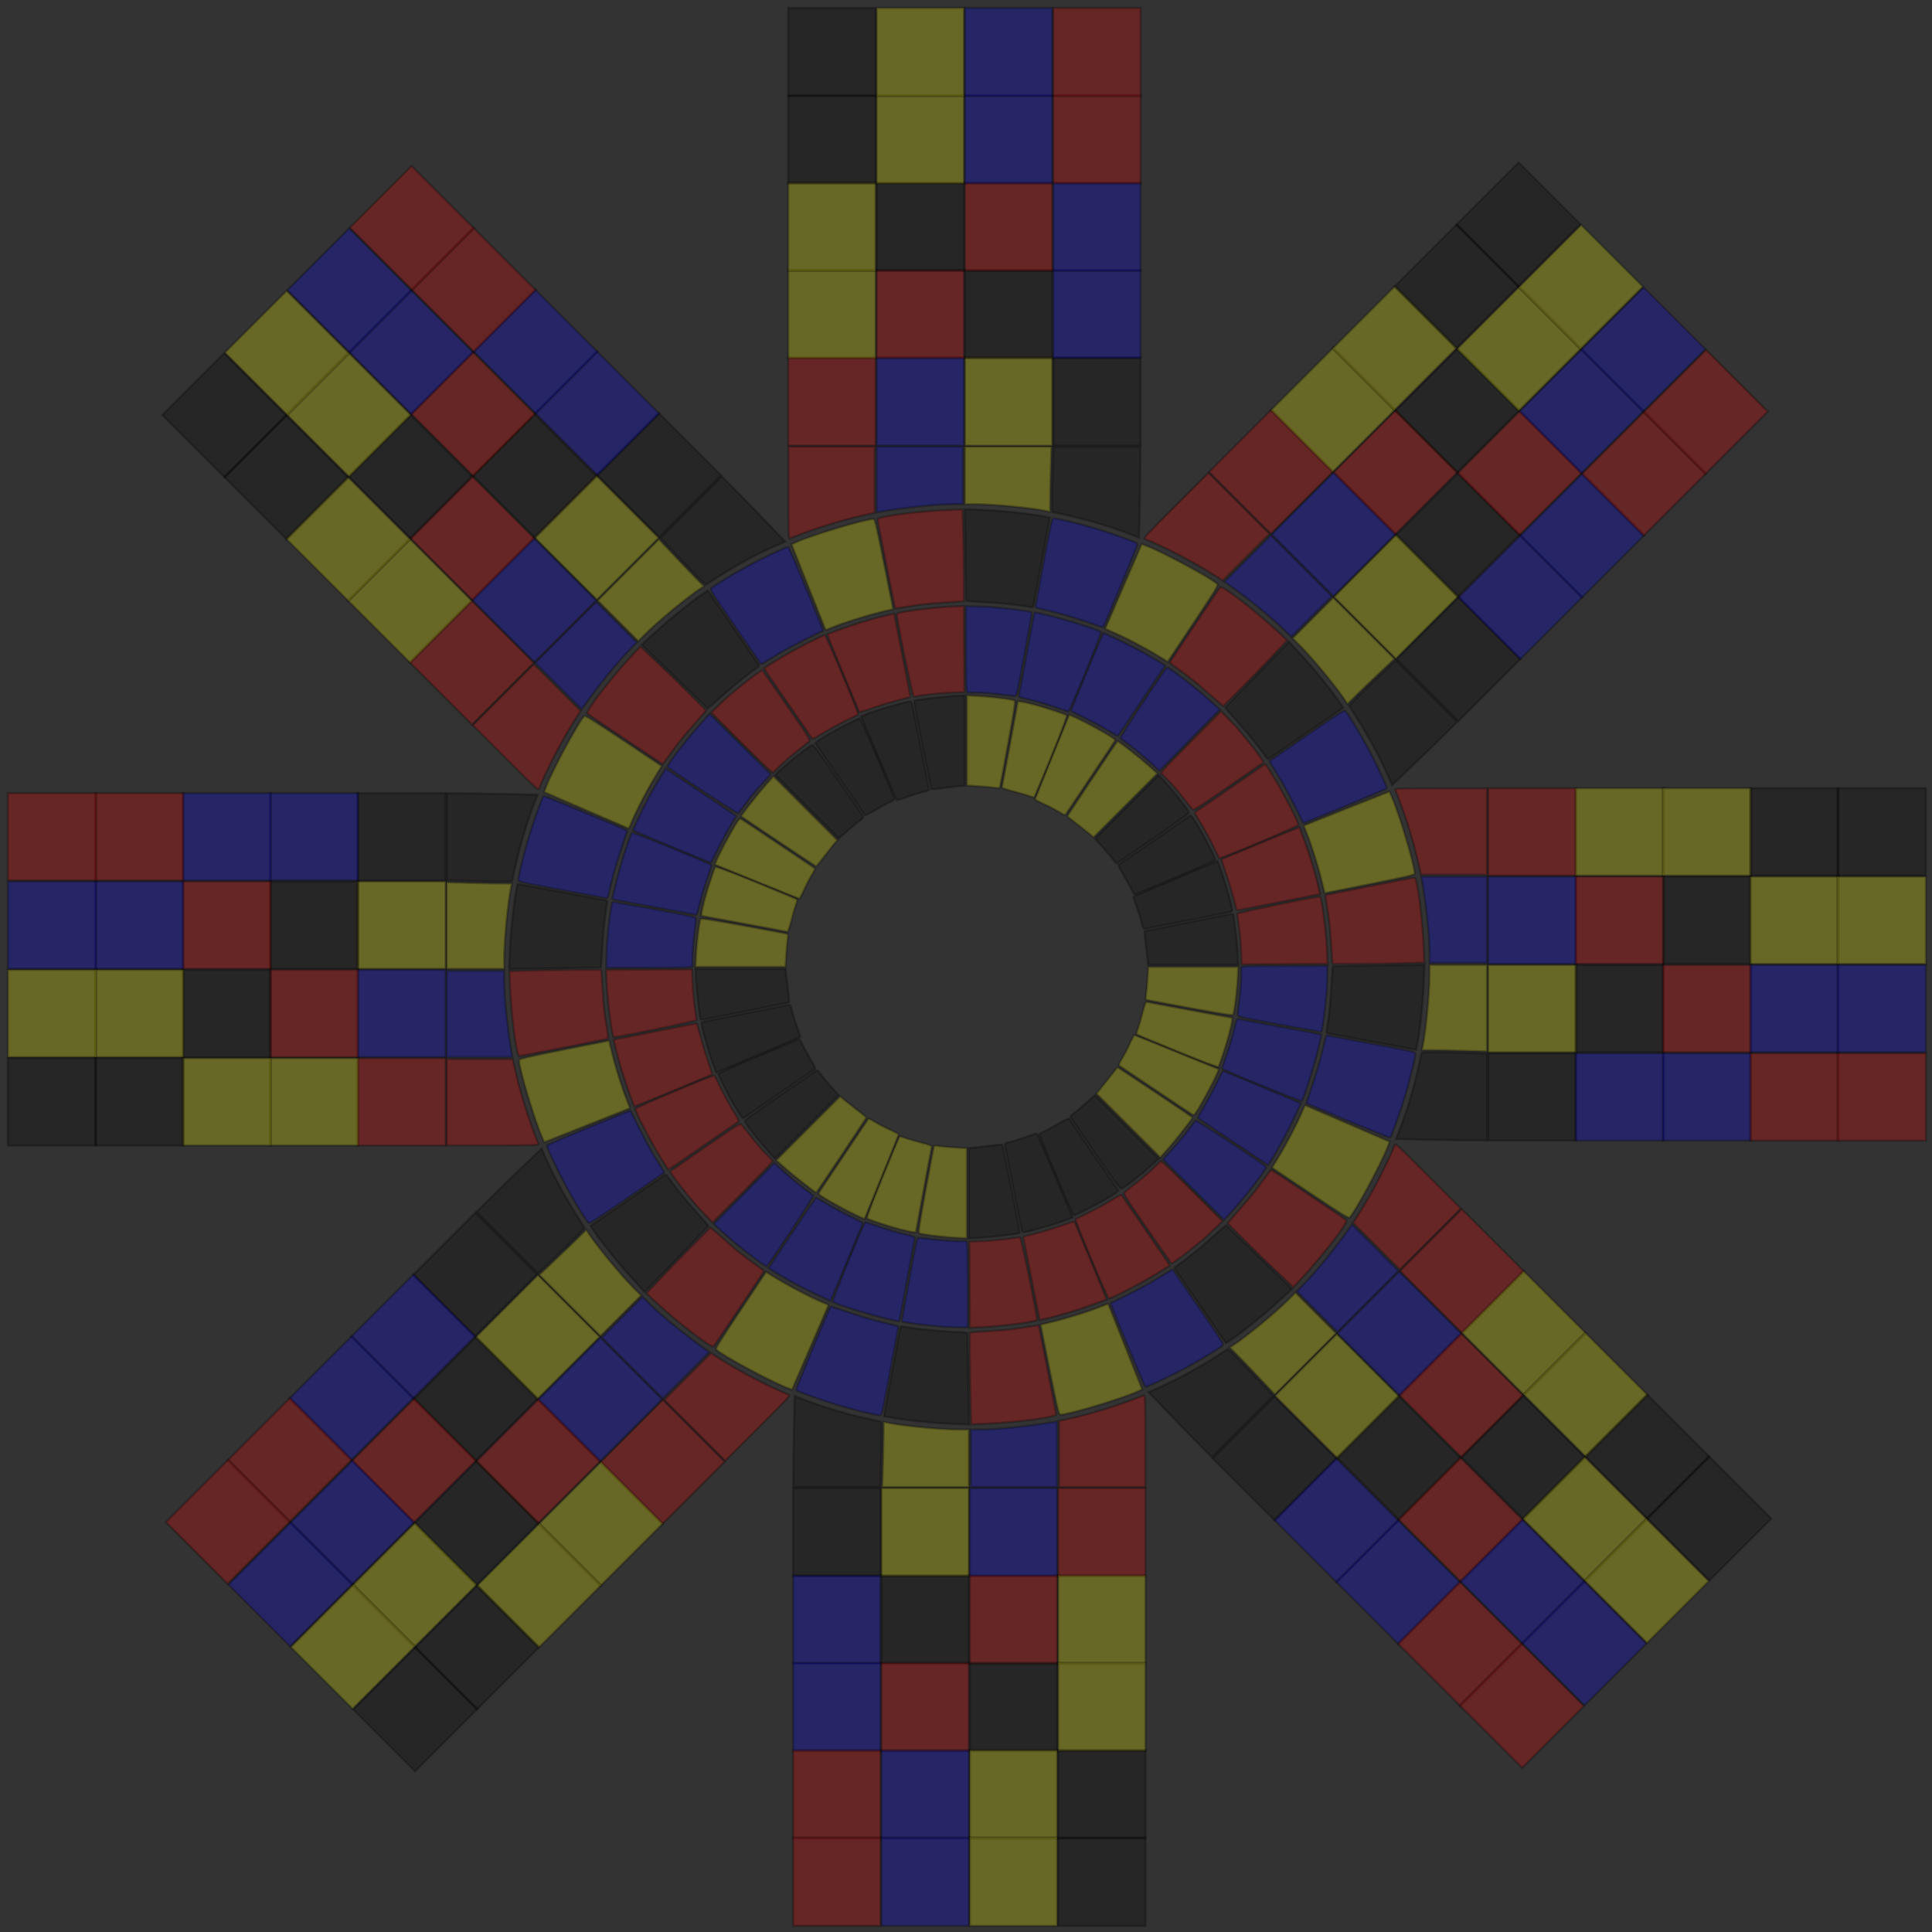 <!-- Created with Inkscape (http://www.inkscape.org/) -->
<svg xmlns:dc="http://purl.org/dc/elements/1.1/" xmlns:cc="http://creativecommons.org/ns#" xmlns:rdf="http://www.w3.org/1999/02/22-rdf-syntax-ns#" xmlns:svg="http://www.w3.org/2000/svg" xmlns="http://www.w3.org/2000/svg" xmlns:sodipodi="http://sodipodi.sourceforge.net/DTD/sodipodi-0.dtd" xmlns:inkscape="http://www.inkscape.org/namespaces/inkscape" height="1968.25" id="svg2" inkscape:version="0.48.5 r10040" sodipodi:docname="output.svg" version="1.1" width="1968.25">
  <rect width="100%" height="100%" fill="#333333" stroke="none"/>
  <defs id="defs4"/>
  <sodipodi:namedview bordercolor="#666666" borderopacity="1.0" id="base" inkscape:current-layer="layer1" inkscape:cx="2091.441" inkscape:cy="695.413316" inkscape:document-units="px" inkscape:pageopacity="0.0" inkscape:pageshadow="2" inkscape:window-height="834" inkscape:window-maximized="1" inkscape:window-width="1600" inkscape:window-x="0" inkscape:window-y="27" inkscape:zoom="0.12374369" pagecolor="#ffffff" showgrid="false" fit-margin-top="0" fit-margin-left="0" fit-margin-right="0" fit-margin-bottom="0"/>
  <g inkscape:label="Layer 1" inkscape:groupmode="layer" id="layer1">
  <path d="m 916.821,1252.305 c -10.115,-2.636 -30.608,-9.326 -33.513,-10.941 -0.819,-0.455 3.994,-13.388 15.47,-41.572 9.162,-22.501 17.014,-41.273 17.448,-41.715 0.434,-0.442 3.018,0.066 5.743,1.129 2.725,1.063 10.084,3.214 16.354,4.78 6.639,1.658 11.235,3.296 11.003,3.922 -0.218,0.591 -3.967,20.508 -8.33,44.259 l -7.933,43.184 -2.565,-0.075 c -1.411,-0.041 -7.566,-1.378 -13.677,-2.971 z" id="0-0" transform="rotate(360 985 985)" style="opacity:0.254;fill:#ffff00;stroke:#000000;stroke-width:2.24;stroke-miterlimit:4;stroke-opacity:1;stroke-dasharray:none"/><path d="m 965.218,1260.369 c -12.738,-1.048 -27.223,-3.096 -28.803,-4.072 -1.052,-0.65 0.278,-9.509 6.538,-43.56 4.323,-23.509 8.061,-43.47 8.308,-44.357 0.372,-1.337 1.289,-1.481 5.355,-0.838 2.698,0.427 10.19,1.101 16.648,1.499 l 11.742,0.723 0,45.825 0,45.825 -5.303,-0.144 c -2.917,-0.079 -9.435,-0.484 -14.486,-0.899 l 0,0 z" id="1-0" transform="rotate(360 985 985)" style="opacity:0.254;fill:#ffff00;stroke:#000000;stroke-width:2.24;stroke-miterlimit:4;stroke-opacity:1;stroke-dasharray:none"/><path d="m 987.027,1215.634 0,-46.001 5.808,-0.56 c 3.195,-0.308 10.809,-1.208 16.92,-2 6.111,-0.792 11.232,-1.324 11.378,-1.183 0.44,0.425 18.259,89.941 17.965,90.245 -0.776,0.799 -28.967,4.217 -39.697,4.812 l -12.374,0.687 0,-46.001 z" id="2-0" transform="rotate(360 985 985)" style="opacity:0.254;fill:#000000;stroke:#000000;stroke-width:2.24;stroke-miterlimit:4;stroke-opacity:1;stroke-dasharray:none"/><path d="m 1041.075,1254.088 c -0.24,-0.695 -4.118,-20.127 -8.616,-43.184 -4.499,-23.057 -8.414,-42.887 -8.7,-44.066 -0.469,-1.93 0.22,-2.325 6.88,-3.939 4.071,-0.987 11.444,-3.327 16.386,-5.201 4.942,-1.874 9.235,-3.157 9.541,-2.851 0.306,0.306 8.6,19.65 18.43,42.987 l 17.874,42.431 -3.404,1.422 c -10.018,4.186 -42.295,13.633 -46.659,13.657 -0.712,0 -1.491,-0.561 -1.732,-1.256 l 0,0 z" id="3-0" transform="rotate(360 985 985)" style="opacity:0.254;fill:#000000;stroke:#000000;stroke-width:2.24;stroke-miterlimit:4;stroke-opacity:1;stroke-dasharray:none"/><path d="m 902.518,1343.23 c -18.24,-4.287 -51.838,-14.878 -54.147,-17.069 -0.998,-0.947 31.901,-81.495 33.155,-81.173 0.523,0.134 6.86,2.291 14.082,4.793 7.223,2.502 18.471,5.789 24.997,7.306 9.404,2.185 11.771,3.077 11.407,4.299 -0.252,0.848 -3.665,19.043 -7.583,40.433 -8.524,46.526 -8.108,44.465 -8.951,44.373 -0.373,-0.041 -6.205,-1.373 -12.961,-2.961 z" id="0-1" transform="rotate(360 985 985)" style="opacity:0.254;fill:#0000ff;stroke:#000000;stroke-width:2.24;stroke-miterlimit:4;stroke-opacity:1;stroke-dasharray:none"/><path d="m 960.763,1351.662 c -1.945,-0.187 -8.763,-0.84 -15.152,-1.451 -11.723,-1.121 -25.954,-3.3 -26.75,-4.096 -0.237,-0.237 3.098,-19.506 7.411,-42.82 7.819,-42.259 7.85,-42.388 10.308,-42.289 1.356,0.055 8.602,0.85 16.103,1.767 7.5,0.917 17.782,1.667 22.849,1.668 l 9.212,0 0.626,3.788 c 0.344,2.083 0.631,21.857 0.637,43.942 l 0.011,40.154 -10.859,-0.162 c -5.973,-0.089 -12.45,-0.315 -14.395,-0.502 z" id="1-1" transform="rotate(360 985 985)" style="opacity:0.254;fill:#0000ff;stroke:#000000;stroke-width:2.24;stroke-miterlimit:4;stroke-opacity:1;stroke-dasharray:none"/><path d="m 987.821,1314.601 c -0.119,-20.92 -0.233,-40.65 -0.253,-43.845 l -0.036,-5.808 14.647,-0.679 c 8.056,-0.374 19.387,-1.396 25.179,-2.273 5.793,-0.876 11.068,-1.594 11.723,-1.594 1.273,0 18.422,83.404 17.366,84.46 -1.825,1.825 -34.814,6.075 -55.14,7.104 l -13.27,0.672 -0.216,-38.036 z" id="2-1" transform="rotate(360 985 985)" style="opacity:0.254;fill:#ff0000;stroke:#000000;stroke-width:2.24;stroke-miterlimit:4;stroke-opacity:1;stroke-dasharray:none"/><path d="m 1050.821,1302.89 c -4.579,-23.091 -8.305,-42.274 -8.28,-42.629 0.024,-0.355 5.159,-1.888 11.409,-3.406 6.25,-1.518 17.885,-5.009 25.855,-7.759 7.97,-2.75 14.606,-4.854 14.746,-4.676 0.517,0.658 27.657,66.216 30.115,72.743 l 2.545,6.759 -12.417,4.573 c -14.991,5.521 -32.934,11.022 -45.998,14.103 l -9.65,2.276 -8.325,-41.983 z" id="3-1" transform="rotate(360 985 985)" style="opacity:0.254;fill:#ff0000;stroke:#000000;stroke-width:2.24;stroke-miterlimit:4;stroke-opacity:1;stroke-dasharray:none"/><path d="m 882.202,1439.153 c -17.933,-4.271 -38.276,-10.308 -52.758,-15.657 -6.945,-2.565 -13.877,-5.126 -15.405,-5.691 -1.528,-0.565 -2.77,-1.551 -2.76,-2.191 0.035,-2.238 34.273,-85.004 35.054,-84.739 29.879,10.144 41.898,13.829 54.066,16.575 8.191,1.848 14.884,3.588 14.874,3.866 -0.01,0.278 -3.774,20.733 -8.365,45.457 -7.565,40.741 -8.533,44.97 -10.329,45.143 -1.09,0.105 -7.56,-1.138 -14.378,-2.762 l 0,0 z" id="0-2" transform="rotate(360 985 985)" style="opacity:0.254;fill:#0000ff;stroke:#000000;stroke-width:2.24;stroke-miterlimit:4;stroke-opacity:1;stroke-dasharray:none"/><path d="m 963.288,1450.225 c -16.826,-0.772 -44.453,-3.826 -56.664,-6.263 l -6.157,-1.228 7.755,-41.921 c 4.265,-23.057 8.089,-43.68 8.498,-45.83 0.733,-3.858 0.791,-3.901 4.462,-3.265 12.001,2.078 28.2,3.776 45.085,4.726 10.573,0.595 19.281,1.162 19.351,1.26 0.07,0.098 0.441,21.202 0.826,46.898 l 0.7,46.72 -3.342,-0.153 c -1.838,-0.084 -11.07,-0.508 -20.515,-0.942 z" id="1-2" transform="rotate(360 985 985)" style="opacity:0.254;fill:#000000;stroke:#000000;stroke-width:2.24;stroke-miterlimit:4;stroke-opacity:1;stroke-dasharray:none"/><path d="m 988.698,1428.256 c -0.364,-12.495 -0.661,-33.519 -0.661,-46.719 l 0,-24 6.313,-0.553 c 3.472,-0.304 11.314,-0.824 17.425,-1.156 12.314,-0.668 21.38,-1.725 36.106,-4.211 5.413,-0.914 10.009,-1.469 10.212,-1.234 0.454,0.525 17.871,88.856 17.845,90.5 -0.049,3.099 -42.994,8.605 -75.877,9.727 l -10.703,0.365 -0.661,-22.719 z" id="2-2" transform="rotate(360 985 985)" style="opacity:0.254;fill:#ff0000;stroke:#000000;stroke-width:2.24;stroke-miterlimit:4;stroke-opacity:1;stroke-dasharray:none"/><path d="m 1069.266,1395.357 -9.158,-45.862 13.209,-3.207 c 14.644,-3.555 37.06,-10.64 48.202,-15.235 3.987,-1.644 7.337,-2.872 7.446,-2.728 0.108,0.144 7.948,19.808 17.421,43.698 l 17.224,43.437 -4.735,2.157 c -16.172,7.368 -70.346,23.602 -78.762,23.602 -1.42,0 -3.151,-7.319 -10.847,-45.862 l 0,0 z" id="3-2" transform="rotate(360 985 985)" style="opacity:0.254;fill:#ffff00;stroke:#000000;stroke-width:2.24;stroke-miterlimit:4;stroke-opacity:1;stroke-dasharray:none"/><path d="m 808.23,1498.962 c 0,-8.799 0.3,-29.674 0.666,-46.389 l 0.666,-30.391 5.142,2.076 c 19.273,7.779 43.237,15.133 66.925,20.538 8.424,1.922 15.583,3.494 15.91,3.494 0.783,0 0.753,18.802 -0.072,45.294 l -0.666,21.376 -44.286,0 -44.286,0 0,-15.998 z" id="0-3" transform="rotate(360 985 985)" style="opacity:0.254;fill:#000000;stroke:#000000;stroke-width:2.24;stroke-miterlimit:4;stroke-opacity:1;stroke-dasharray:none"/><path d="m 899.485,1491.474 c 0.365,-12.917 0.665,-27.87 0.666,-33.228 l 0,-9.742 3.788,0.841 c 14.277,3.17 53.885,7.025 72.175,7.025 l 10.91,0 0,29.294 0,29.294 -44.103,0 -44.103,0 0.664,-23.486 z" id="1-3" transform="rotate(360 985 985)" style="opacity:0.254;fill:#ffff00;stroke:#000000;stroke-width:2.24;stroke-miterlimit:4;stroke-opacity:1;stroke-dasharray:none"/><path d="m 989.047,1485.666 0,-29.294 9.849,0 c 16.733,-0.01 50.736,-3.522 74.246,-7.672 l 3.788,-0.669 0,33.467 0,33.467 -43.942,0 -43.942,0 0,-29.294 z" id="2-3" transform="rotate(360 985 985)" style="opacity:0.254;fill:#0000ff;stroke:#000000;stroke-width:2.24;stroke-miterlimit:4;stroke-opacity:1;stroke-dasharray:none"/><path d="m 1078.951,1481.308 0,-33.652 12.374,-2.792 c 23.088,-5.209 52.552,-14.531 73.741,-23.33 1.669,-0.693 1.768,1.902 1.768,46.346 l 0,47.08 -43.942,0 -43.942,0 0,-33.652 z" id="3-3" transform="rotate(360 985 985)" style="opacity:0.254;fill:#ff0000;stroke:#000000;stroke-width:2.24;stroke-miterlimit:4;stroke-opacity:1;stroke-dasharray:none"/><rect id="0-4" x="808" y="1516" height="90" width="89" transform="rotate(360 985 985)" style="opacity:0.254;fill:#000000;stroke:#000000;stroke-width:2.24;stroke-miterlimit:4;stroke-opacity:1;stroke-dasharray:none"/><rect id="0-5" x="808" y="1605" height="90" width="89" transform="rotate(360 985 985)" style="opacity:0.254;fill:#0000ff;stroke:#000000;stroke-width:2.24;stroke-miterlimit:4;stroke-opacity:1;stroke-dasharray:none"/><rect id="0-6" x="808" y="1694" height="90" width="89" transform="rotate(360 985 985)" style="opacity:0.254;fill:#0000ff;stroke:#000000;stroke-width:2.24;stroke-miterlimit:4;stroke-opacity:1;stroke-dasharray:none"/><rect id="0-7" x="808" y="1783" height="90" width="89" transform="rotate(360 985 985)" style="opacity:0.254;fill:#ff0000;stroke:#000000;stroke-width:2.24;stroke-miterlimit:4;stroke-opacity:1;stroke-dasharray:none"/><rect id="0-8" x="808" y="1872" height="90" width="89" transform="rotate(360 985 985)" style="opacity:0.254;fill:#ff0000;stroke:#000000;stroke-width:2.24;stroke-miterlimit:4;stroke-opacity:1;stroke-dasharray:none"/><rect id="1-4" x="898" y="1516" height="90" width="89" transform="rotate(360 985 985)" style="opacity:0.254;fill:#ffff00;stroke:#000000;stroke-width:2.24;stroke-miterlimit:4;stroke-opacity:1;stroke-dasharray:none"/><rect id="1-5" x="898" y="1605" height="90" width="89" transform="rotate(360 985 985)" style="opacity:0.254;fill:#000000;stroke:#000000;stroke-width:2.24;stroke-miterlimit:4;stroke-opacity:1;stroke-dasharray:none"/><rect id="1-6" x="898" y="1694" height="90" width="89" transform="rotate(360 985 985)" style="opacity:0.254;fill:#ff0000;stroke:#000000;stroke-width:2.24;stroke-miterlimit:4;stroke-opacity:1;stroke-dasharray:none"/><rect id="1-7" x="898" y="1783" height="90" width="89" transform="rotate(360 985 985)" style="opacity:0.254;fill:#0000ff;stroke:#000000;stroke-width:2.24;stroke-miterlimit:4;stroke-opacity:1;stroke-dasharray:none"/><rect id="1-8" x="898" y="1872" height="90" width="89" transform="rotate(360 985 985)" style="opacity:0.254;fill:#0000ff;stroke:#000000;stroke-width:2.24;stroke-miterlimit:4;stroke-opacity:1;stroke-dasharray:none"/><rect id="2-4" x="988" y="1516" height="90" width="89" transform="rotate(360 985 985)" style="opacity:0.254;fill:#0000ff;stroke:#000000;stroke-width:2.24;stroke-miterlimit:4;stroke-opacity:1;stroke-dasharray:none"/><rect id="2-5" x="988" y="1605" height="90" width="89" transform="rotate(360 985 985)" style="opacity:0.254;fill:#ff0000;stroke:#000000;stroke-width:2.24;stroke-miterlimit:4;stroke-opacity:1;stroke-dasharray:none"/><rect id="2-6" x="988" y="1694" height="90" width="89" transform="rotate(360 985 985)" style="opacity:0.254;fill:#000000;stroke:#000000;stroke-width:2.24;stroke-miterlimit:4;stroke-opacity:1;stroke-dasharray:none"/><rect id="2-7" x="988" y="1783" height="90" width="89" transform="rotate(360 985 985)" style="opacity:0.254;fill:#ffff00;stroke:#000000;stroke-width:2.24;stroke-miterlimit:4;stroke-opacity:1;stroke-dasharray:none"/><rect id="2-8" x="988" y="1872" height="90" width="89" transform="rotate(360 985 985)" style="opacity:0.254;fill:#ffff00;stroke:#000000;stroke-width:2.24;stroke-miterlimit:4;stroke-opacity:1;stroke-dasharray:none"/><rect id="3-4" x="1078" y="1516" height="90" width="89" transform="rotate(360 985 985)" style="opacity:0.254;fill:#ff0000;stroke:#000000;stroke-width:2.24;stroke-miterlimit:4;stroke-opacity:1;stroke-dasharray:none"/><rect id="3-5" x="1078" y="1605" height="90" width="89" transform="rotate(360 985 985)" style="opacity:0.254;fill:#ffff00;stroke:#000000;stroke-width:2.24;stroke-miterlimit:4;stroke-opacity:1;stroke-dasharray:none"/><rect id="3-6" x="1078" y="1694" height="90" width="89" transform="rotate(360 985 985)" style="opacity:0.254;fill:#ffff00;stroke:#000000;stroke-width:2.24;stroke-miterlimit:4;stroke-opacity:1;stroke-dasharray:none"/><rect id="3-7" x="1078" y="1783" height="90" width="89" transform="rotate(360 985 985)" style="opacity:0.254;fill:#000000;stroke:#000000;stroke-width:2.24;stroke-miterlimit:4;stroke-opacity:1;stroke-dasharray:none"/><rect id="3-8" x="1078" y="1872" height="90" width="89" transform="rotate(360 985 985)" style="opacity:0.254;fill:#000000;stroke:#000000;stroke-width:2.24;stroke-miterlimit:4;stroke-opacity:1;stroke-dasharray:none"/><path d="m 916.821,1252.305 c -10.115,-2.636 -30.608,-9.326 -33.513,-10.941 -0.819,-0.455 3.994,-13.388 15.47,-41.572 9.162,-22.501 17.014,-41.273 17.448,-41.715 0.434,-0.442 3.018,0.066 5.743,1.129 2.725,1.063 10.084,3.214 16.354,4.78 6.639,1.658 11.235,3.296 11.003,3.922 -0.218,0.591 -3.967,20.508 -8.33,44.259 l -7.933,43.184 -2.565,-0.075 c -1.411,-0.041 -7.566,-1.378 -13.677,-2.971 z" id="4-0" transform="rotate(315 985 985)" style="opacity:0.254;fill:#000000;stroke:#000000;stroke-width:2.24;stroke-miterlimit:4;stroke-opacity:1;stroke-dasharray:none"/><path d="m 965.218,1260.369 c -12.738,-1.048 -27.223,-3.096 -28.803,-4.072 -1.052,-0.65 0.278,-9.509 6.538,-43.56 4.323,-23.509 8.061,-43.47 8.308,-44.357 0.372,-1.337 1.289,-1.481 5.355,-0.838 2.698,0.427 10.19,1.101 16.648,1.499 l 11.742,0.723 0,45.825 0,45.825 -5.303,-0.144 c -2.917,-0.079 -9.435,-0.484 -14.486,-0.899 l 0,0 z" id="5-0" transform="rotate(315 985 985)" style="opacity:0.254;fill:#000000;stroke:#000000;stroke-width:2.24;stroke-miterlimit:4;stroke-opacity:1;stroke-dasharray:none"/><path d="m 987.027,1215.634 0,-46.001 5.808,-0.56 c 3.195,-0.308 10.809,-1.208 16.92,-2 6.111,-0.792 11.232,-1.324 11.378,-1.183 0.44,0.425 18.259,89.941 17.965,90.245 -0.776,0.799 -28.967,4.217 -39.697,4.812 l -12.374,0.687 0,-46.001 z" id="6-0" transform="rotate(315 985 985)" style="opacity:0.254;fill:#ffff00;stroke:#000000;stroke-width:2.24;stroke-miterlimit:4;stroke-opacity:1;stroke-dasharray:none"/><path d="m 1041.075,1254.088 c -0.24,-0.695 -4.118,-20.127 -8.616,-43.184 -4.499,-23.057 -8.414,-42.887 -8.7,-44.066 -0.469,-1.93 0.22,-2.325 6.88,-3.939 4.071,-0.987 11.444,-3.327 16.386,-5.201 4.942,-1.874 9.235,-3.157 9.541,-2.851 0.306,0.306 8.6,19.65 18.43,42.987 l 17.874,42.431 -3.404,1.422 c -10.018,4.186 -42.295,13.633 -46.659,13.657 -0.712,0 -1.491,-0.561 -1.732,-1.256 l 0,0 z" id="7-0" transform="rotate(315 985 985)" style="opacity:0.254;fill:#ffff00;stroke:#000000;stroke-width:2.24;stroke-miterlimit:4;stroke-opacity:1;stroke-dasharray:none"/><path d="m 902.518,1343.23 c -18.24,-4.287 -51.838,-14.878 -54.147,-17.069 -0.998,-0.947 31.901,-81.495 33.155,-81.173 0.523,0.134 6.86,2.291 14.082,4.793 7.223,2.502 18.471,5.789 24.997,7.306 9.404,2.185 11.771,3.077 11.407,4.299 -0.252,0.848 -3.665,19.043 -7.583,40.433 -8.524,46.526 -8.108,44.465 -8.951,44.373 -0.373,-0.041 -6.205,-1.373 -12.961,-2.961 z" id="4-1" transform="rotate(315 985 985)" style="opacity:0.254;fill:#ff0000;stroke:#000000;stroke-width:2.24;stroke-miterlimit:4;stroke-opacity:1;stroke-dasharray:none"/><path d="m 960.763,1351.662 c -1.945,-0.187 -8.763,-0.84 -15.152,-1.451 -11.723,-1.121 -25.954,-3.3 -26.75,-4.096 -0.237,-0.237 3.098,-19.506 7.411,-42.82 7.819,-42.259 7.85,-42.388 10.308,-42.289 1.356,0.055 8.602,0.85 16.103,1.767 7.5,0.917 17.782,1.667 22.849,1.668 l 9.212,0 0.626,3.788 c 0.344,2.083 0.631,21.857 0.637,43.942 l 0.011,40.154 -10.859,-0.162 c -5.973,-0.089 -12.45,-0.315 -14.395,-0.502 z" id="5-1" transform="rotate(315 985 985)" style="opacity:0.254;fill:#ff0000;stroke:#000000;stroke-width:2.24;stroke-miterlimit:4;stroke-opacity:1;stroke-dasharray:none"/><path d="m 987.821,1314.601 c -0.119,-20.92 -0.233,-40.65 -0.253,-43.845 l -0.036,-5.808 14.647,-0.679 c 8.056,-0.374 19.387,-1.396 25.179,-2.273 5.793,-0.876 11.068,-1.594 11.723,-1.594 1.273,0 18.422,83.404 17.366,84.46 -1.825,1.825 -34.814,6.075 -55.14,7.104 l -13.27,0.672 -0.216,-38.036 z" id="6-1" transform="rotate(315 985 985)" style="opacity:0.254;fill:#0000ff;stroke:#000000;stroke-width:2.24;stroke-miterlimit:4;stroke-opacity:1;stroke-dasharray:none"/><path d="m 1050.821,1302.89 c -4.579,-23.091 -8.305,-42.274 -8.28,-42.629 0.024,-0.355 5.159,-1.888 11.409,-3.406 6.25,-1.518 17.885,-5.009 25.855,-7.759 7.97,-2.75 14.606,-4.854 14.746,-4.676 0.517,0.658 27.657,66.216 30.115,72.743 l 2.545,6.759 -12.417,4.573 c -14.991,5.521 -32.934,11.022 -45.998,14.103 l -9.65,2.276 -8.325,-41.983 z" id="7-1" transform="rotate(315 985 985)" style="opacity:0.254;fill:#0000ff;stroke:#000000;stroke-width:2.24;stroke-miterlimit:4;stroke-opacity:1;stroke-dasharray:none"/><path d="m 882.202,1439.153 c -17.933,-4.271 -38.276,-10.308 -52.758,-15.657 -6.945,-2.565 -13.877,-5.126 -15.405,-5.691 -1.528,-0.565 -2.77,-1.551 -2.76,-2.191 0.035,-2.238 34.273,-85.004 35.054,-84.739 29.879,10.144 41.898,13.829 54.066,16.575 8.191,1.848 14.884,3.588 14.874,3.866 -0.01,0.278 -3.774,20.733 -8.365,45.457 -7.565,40.741 -8.533,44.97 -10.329,45.143 -1.09,0.105 -7.56,-1.138 -14.378,-2.762 l 0,0 z" id="4-2" transform="rotate(315 985 985)" style="opacity:0.254;fill:#0000ff;stroke:#000000;stroke-width:2.24;stroke-miterlimit:4;stroke-opacity:1;stroke-dasharray:none"/><path d="m 963.288,1450.225 c -16.826,-0.772 -44.453,-3.826 -56.664,-6.263 l -6.157,-1.228 7.755,-41.921 c 4.265,-23.057 8.089,-43.68 8.498,-45.83 0.733,-3.858 0.791,-3.901 4.462,-3.265 12.001,2.078 28.2,3.776 45.085,4.726 10.573,0.595 19.281,1.162 19.351,1.26 0.07,0.098 0.441,21.202 0.826,46.898 l 0.7,46.72 -3.342,-0.153 c -1.838,-0.084 -11.07,-0.508 -20.515,-0.942 z" id="5-2" transform="rotate(315 985 985)" style="opacity:0.254;fill:#000000;stroke:#000000;stroke-width:2.24;stroke-miterlimit:4;stroke-opacity:1;stroke-dasharray:none"/><path d="m 988.698,1428.256 c -0.364,-12.495 -0.661,-33.519 -0.661,-46.719 l 0,-24 6.313,-0.553 c 3.472,-0.304 11.314,-0.824 17.425,-1.156 12.314,-0.668 21.38,-1.725 36.106,-4.211 5.413,-0.914 10.009,-1.469 10.212,-1.234 0.454,0.525 17.871,88.856 17.845,90.5 -0.049,3.099 -42.994,8.605 -75.877,9.727 l -10.703,0.365 -0.661,-22.719 z" id="6-2" transform="rotate(315 985 985)" style="opacity:0.254;fill:#ff0000;stroke:#000000;stroke-width:2.24;stroke-miterlimit:4;stroke-opacity:1;stroke-dasharray:none"/><path d="m 1069.266,1395.357 -9.158,-45.862 13.209,-3.207 c 14.644,-3.555 37.06,-10.64 48.202,-15.235 3.987,-1.644 7.337,-2.872 7.446,-2.728 0.108,0.144 7.948,19.808 17.421,43.698 l 17.224,43.437 -4.735,2.157 c -16.172,7.368 -70.346,23.602 -78.762,23.602 -1.42,0 -3.151,-7.319 -10.847,-45.862 l 0,0 z" id="7-2" transform="rotate(315 985 985)" style="opacity:0.254;fill:#ffff00;stroke:#000000;stroke-width:2.24;stroke-miterlimit:4;stroke-opacity:1;stroke-dasharray:none"/><path d="m 808.23,1498.962 c 0,-8.799 0.3,-29.674 0.666,-46.389 l 0.666,-30.391 5.142,2.076 c 19.273,7.779 43.237,15.133 66.925,20.538 8.424,1.922 15.583,3.494 15.91,3.494 0.783,0 0.753,18.802 -0.072,45.294 l -0.666,21.376 -44.286,0 -44.286,0 0,-15.998 z" id="4-3" transform="rotate(315 985 985)" style="opacity:0.254;fill:#000000;stroke:#000000;stroke-width:2.24;stroke-miterlimit:4;stroke-opacity:1;stroke-dasharray:none"/><path d="m 899.485,1491.474 c 0.365,-12.917 0.665,-27.87 0.666,-33.228 l 0,-9.742 3.788,0.841 c 14.277,3.17 53.885,7.025 72.175,7.025 l 10.91,0 0,29.294 0,29.294 -44.103,0 -44.103,0 0.664,-23.486 z" id="5-3" transform="rotate(315 985 985)" style="opacity:0.254;fill:#ffff00;stroke:#000000;stroke-width:2.24;stroke-miterlimit:4;stroke-opacity:1;stroke-dasharray:none"/><path d="m 989.047,1485.666 0,-29.294 9.849,0 c 16.733,-0.01 50.736,-3.522 74.246,-7.672 l 3.788,-0.669 0,33.467 0,33.467 -43.942,0 -43.942,0 0,-29.294 z" id="6-3" transform="rotate(315 985 985)" style="opacity:0.254;fill:#0000ff;stroke:#000000;stroke-width:2.24;stroke-miterlimit:4;stroke-opacity:1;stroke-dasharray:none"/><path d="m 1078.951,1481.308 0,-33.652 12.374,-2.792 c 23.088,-5.209 52.552,-14.531 73.741,-23.33 1.669,-0.693 1.768,1.902 1.768,46.346 l 0,47.08 -43.942,0 -43.942,0 0,-33.652 z" id="7-3" transform="rotate(315 985 985)" style="opacity:0.254;fill:#ff0000;stroke:#000000;stroke-width:2.24;stroke-miterlimit:4;stroke-opacity:1;stroke-dasharray:none"/><rect id="4-4" x="808" y="1516" height="90" width="89" transform="rotate(315 985 985)" style="opacity:0.254;fill:#000000;stroke:#000000;stroke-width:2.24;stroke-miterlimit:4;stroke-opacity:1;stroke-dasharray:none"/><rect id="4-5" x="808" y="1605" height="90" width="89" transform="rotate(315 985 985)" style="opacity:0.254;fill:#0000ff;stroke:#000000;stroke-width:2.24;stroke-miterlimit:4;stroke-opacity:1;stroke-dasharray:none"/><rect id="4-6" x="808" y="1694" height="90" width="89" transform="rotate(315 985 985)" style="opacity:0.254;fill:#0000ff;stroke:#000000;stroke-width:2.24;stroke-miterlimit:4;stroke-opacity:1;stroke-dasharray:none"/><rect id="4-7" x="808" y="1783" height="90" width="89" transform="rotate(315 985 985)" style="opacity:0.254;fill:#ff0000;stroke:#000000;stroke-width:2.24;stroke-miterlimit:4;stroke-opacity:1;stroke-dasharray:none"/><rect id="4-8" x="808" y="1872" height="90" width="89" transform="rotate(315 985 985)" style="opacity:0.254;fill:#ff0000;stroke:#000000;stroke-width:2.24;stroke-miterlimit:4;stroke-opacity:1;stroke-dasharray:none"/><rect id="5-4" x="898" y="1516" height="90" width="89" transform="rotate(315 985 985)" style="opacity:0.254;fill:#ffff00;stroke:#000000;stroke-width:2.24;stroke-miterlimit:4;stroke-opacity:1;stroke-dasharray:none"/><rect id="5-5" x="898" y="1605" height="90" width="89" transform="rotate(315 985 985)" style="opacity:0.254;fill:#000000;stroke:#000000;stroke-width:2.24;stroke-miterlimit:4;stroke-opacity:1;stroke-dasharray:none"/><rect id="5-6" x="898" y="1694" height="90" width="89" transform="rotate(315 985 985)" style="opacity:0.254;fill:#ff0000;stroke:#000000;stroke-width:2.24;stroke-miterlimit:4;stroke-opacity:1;stroke-dasharray:none"/><rect id="5-7" x="898" y="1783" height="90" width="89" transform="rotate(315 985 985)" style="opacity:0.254;fill:#0000ff;stroke:#000000;stroke-width:2.24;stroke-miterlimit:4;stroke-opacity:1;stroke-dasharray:none"/><rect id="5-8" x="898" y="1872" height="90" width="89" transform="rotate(315 985 985)" style="opacity:0.254;fill:#0000ff;stroke:#000000;stroke-width:2.24;stroke-miterlimit:4;stroke-opacity:1;stroke-dasharray:none"/><rect id="6-4" x="988" y="1516" height="90" width="89" transform="rotate(315 985 985)" style="opacity:0.254;fill:#0000ff;stroke:#000000;stroke-width:2.24;stroke-miterlimit:4;stroke-opacity:1;stroke-dasharray:none"/><rect id="6-5" x="988" y="1605" height="90" width="89" transform="rotate(315 985 985)" style="opacity:0.254;fill:#ff0000;stroke:#000000;stroke-width:2.24;stroke-miterlimit:4;stroke-opacity:1;stroke-dasharray:none"/><rect id="6-6" x="988" y="1694" height="90" width="89" transform="rotate(315 985 985)" style="opacity:0.254;fill:#000000;stroke:#000000;stroke-width:2.24;stroke-miterlimit:4;stroke-opacity:1;stroke-dasharray:none"/><rect id="6-7" x="988" y="1783" height="90" width="89" transform="rotate(315 985 985)" style="opacity:0.254;fill:#ffff00;stroke:#000000;stroke-width:2.24;stroke-miterlimit:4;stroke-opacity:1;stroke-dasharray:none"/><rect id="6-8" x="988" y="1872" height="90" width="89" transform="rotate(315 985 985)" style="opacity:0.254;fill:#ffff00;stroke:#000000;stroke-width:2.24;stroke-miterlimit:4;stroke-opacity:1;stroke-dasharray:none"/><rect id="7-4" x="1078" y="1516" height="90" width="89" transform="rotate(315 985 985)" style="opacity:0.254;fill:#ff0000;stroke:#000000;stroke-width:2.24;stroke-miterlimit:4;stroke-opacity:1;stroke-dasharray:none"/><rect id="7-5" x="1078" y="1605" height="90" width="89" transform="rotate(315 985 985)" style="opacity:0.254;fill:#ffff00;stroke:#000000;stroke-width:2.24;stroke-miterlimit:4;stroke-opacity:1;stroke-dasharray:none"/><rect id="7-6" x="1078" y="1694" height="90" width="89" transform="rotate(315 985 985)" style="opacity:0.254;fill:#ffff00;stroke:#000000;stroke-width:2.24;stroke-miterlimit:4;stroke-opacity:1;stroke-dasharray:none"/><rect id="7-7" x="1078" y="1783" height="90" width="89" transform="rotate(315 985 985)" style="opacity:0.254;fill:#000000;stroke:#000000;stroke-width:2.24;stroke-miterlimit:4;stroke-opacity:1;stroke-dasharray:none"/><rect id="7-8" x="1078" y="1872" height="90" width="89" transform="rotate(315 985 985)" style="opacity:0.254;fill:#000000;stroke:#000000;stroke-width:2.24;stroke-miterlimit:4;stroke-opacity:1;stroke-dasharray:none"/><path d="m 916.821,1252.305 c -10.115,-2.636 -30.608,-9.326 -33.513,-10.941 -0.819,-0.455 3.994,-13.388 15.47,-41.572 9.162,-22.501 17.014,-41.273 17.448,-41.715 0.434,-0.442 3.018,0.066 5.743,1.129 2.725,1.063 10.084,3.214 16.354,4.78 6.639,1.658 11.235,3.296 11.003,3.922 -0.218,0.591 -3.967,20.508 -8.33,44.259 l -7.933,43.184 -2.565,-0.075 c -1.411,-0.041 -7.566,-1.378 -13.677,-2.971 z" id="8-0" transform="rotate(270 985 985)" style="opacity:0.254;fill:#ffff00;stroke:#000000;stroke-width:2.24;stroke-miterlimit:4;stroke-opacity:1;stroke-dasharray:none"/><path d="m 965.218,1260.369 c -12.738,-1.048 -27.223,-3.096 -28.803,-4.072 -1.052,-0.65 0.278,-9.509 6.538,-43.56 4.323,-23.509 8.061,-43.47 8.308,-44.357 0.372,-1.337 1.289,-1.481 5.355,-0.838 2.698,0.427 10.19,1.101 16.648,1.499 l 11.742,0.723 0,45.825 0,45.825 -5.303,-0.144 c -2.917,-0.079 -9.435,-0.484 -14.486,-0.899 l 0,0 z" id="9-0" transform="rotate(270 985 985)" style="opacity:0.254;fill:#ffff00;stroke:#000000;stroke-width:2.24;stroke-miterlimit:4;stroke-opacity:1;stroke-dasharray:none"/><path d="m 987.027,1215.634 0,-46.001 5.808,-0.56 c 3.195,-0.308 10.809,-1.208 16.92,-2 6.111,-0.792 11.232,-1.324 11.378,-1.183 0.44,0.425 18.259,89.941 17.965,90.245 -0.776,0.799 -28.967,4.217 -39.697,4.812 l -12.374,0.687 0,-46.001 z" id="10-0" transform="rotate(270 985 985)" style="opacity:0.254;fill:#000000;stroke:#000000;stroke-width:2.24;stroke-miterlimit:4;stroke-opacity:1;stroke-dasharray:none"/><path d="m 1041.075,1254.088 c -0.24,-0.695 -4.118,-20.127 -8.616,-43.184 -4.499,-23.057 -8.414,-42.887 -8.7,-44.066 -0.469,-1.93 0.22,-2.325 6.88,-3.939 4.071,-0.987 11.444,-3.327 16.386,-5.201 4.942,-1.874 9.235,-3.157 9.541,-2.851 0.306,0.306 8.6,19.65 18.43,42.987 l 17.874,42.431 -3.404,1.422 c -10.018,4.186 -42.295,13.633 -46.659,13.657 -0.712,0 -1.491,-0.561 -1.732,-1.256 l 0,0 z" id="11-0" transform="rotate(270 985 985)" style="opacity:0.254;fill:#000000;stroke:#000000;stroke-width:2.24;stroke-miterlimit:4;stroke-opacity:1;stroke-dasharray:none"/><path d="m 902.518,1343.23 c -18.24,-4.287 -51.838,-14.878 -54.147,-17.069 -0.998,-0.947 31.901,-81.495 33.155,-81.173 0.523,0.134 6.86,2.291 14.082,4.793 7.223,2.502 18.471,5.789 24.997,7.306 9.404,2.185 11.771,3.077 11.407,4.299 -0.252,0.848 -3.665,19.043 -7.583,40.433 -8.524,46.526 -8.108,44.465 -8.951,44.373 -0.373,-0.041 -6.205,-1.373 -12.961,-2.961 z" id="8-1" transform="rotate(270 985 985)" style="opacity:0.254;fill:#0000ff;stroke:#000000;stroke-width:2.24;stroke-miterlimit:4;stroke-opacity:1;stroke-dasharray:none"/><path d="m 960.763,1351.662 c -1.945,-0.187 -8.763,-0.84 -15.152,-1.451 -11.723,-1.121 -25.954,-3.3 -26.75,-4.096 -0.237,-0.237 3.098,-19.506 7.411,-42.82 7.819,-42.259 7.85,-42.388 10.308,-42.289 1.356,0.055 8.602,0.85 16.103,1.767 7.5,0.917 17.782,1.667 22.849,1.668 l 9.212,0 0.626,3.788 c 0.344,2.083 0.631,21.857 0.637,43.942 l 0.011,40.154 -10.859,-0.162 c -5.973,-0.089 -12.45,-0.315 -14.395,-0.502 z" id="9-1" transform="rotate(270 985 985)" style="opacity:0.254;fill:#0000ff;stroke:#000000;stroke-width:2.24;stroke-miterlimit:4;stroke-opacity:1;stroke-dasharray:none"/><path d="m 987.821,1314.601 c -0.119,-20.92 -0.233,-40.65 -0.253,-43.845 l -0.036,-5.808 14.647,-0.679 c 8.056,-0.374 19.387,-1.396 25.179,-2.273 5.793,-0.876 11.068,-1.594 11.723,-1.594 1.273,0 18.422,83.404 17.366,84.46 -1.825,1.825 -34.814,6.075 -55.14,7.104 l -13.27,0.672 -0.216,-38.036 z" id="10-1" transform="rotate(270 985 985)" style="opacity:0.254;fill:#ff0000;stroke:#000000;stroke-width:2.24;stroke-miterlimit:4;stroke-opacity:1;stroke-dasharray:none"/><path d="m 1050.821,1302.89 c -4.579,-23.091 -8.305,-42.274 -8.28,-42.629 0.024,-0.355 5.159,-1.888 11.409,-3.406 6.25,-1.518 17.885,-5.009 25.855,-7.759 7.97,-2.75 14.606,-4.854 14.746,-4.676 0.517,0.658 27.657,66.216 30.115,72.743 l 2.545,6.759 -12.417,4.573 c -14.991,5.521 -32.934,11.022 -45.998,14.103 l -9.65,2.276 -8.325,-41.983 z" id="11-1" transform="rotate(270 985 985)" style="opacity:0.254;fill:#ff0000;stroke:#000000;stroke-width:2.24;stroke-miterlimit:4;stroke-opacity:1;stroke-dasharray:none"/><path d="m 882.202,1439.153 c -17.933,-4.271 -38.276,-10.308 -52.758,-15.657 -6.945,-2.565 -13.877,-5.126 -15.405,-5.691 -1.528,-0.565 -2.77,-1.551 -2.76,-2.191 0.035,-2.238 34.273,-85.004 35.054,-84.739 29.879,10.144 41.898,13.829 54.066,16.575 8.191,1.848 14.884,3.588 14.874,3.866 -0.01,0.278 -3.774,20.733 -8.365,45.457 -7.565,40.741 -8.533,44.97 -10.329,45.143 -1.09,0.105 -7.56,-1.138 -14.378,-2.762 l 0,0 z" id="8-2" transform="rotate(270 985 985)" style="opacity:0.254;fill:#0000ff;stroke:#000000;stroke-width:2.24;stroke-miterlimit:4;stroke-opacity:1;stroke-dasharray:none"/><path d="m 963.288,1450.225 c -16.826,-0.772 -44.453,-3.826 -56.664,-6.263 l -6.157,-1.228 7.755,-41.921 c 4.265,-23.057 8.089,-43.68 8.498,-45.83 0.733,-3.858 0.791,-3.901 4.462,-3.265 12.001,2.078 28.2,3.776 45.085,4.726 10.573,0.595 19.281,1.162 19.351,1.26 0.07,0.098 0.441,21.202 0.826,46.898 l 0.7,46.72 -3.342,-0.153 c -1.838,-0.084 -11.07,-0.508 -20.515,-0.942 z" id="9-2" transform="rotate(270 985 985)" style="opacity:0.254;fill:#000000;stroke:#000000;stroke-width:2.24;stroke-miterlimit:4;stroke-opacity:1;stroke-dasharray:none"/><path d="m 988.698,1428.256 c -0.364,-12.495 -0.661,-33.519 -0.661,-46.719 l 0,-24 6.313,-0.553 c 3.472,-0.304 11.314,-0.824 17.425,-1.156 12.314,-0.668 21.38,-1.725 36.106,-4.211 5.413,-0.914 10.009,-1.469 10.212,-1.234 0.454,0.525 17.871,88.856 17.845,90.5 -0.049,3.099 -42.994,8.605 -75.877,9.727 l -10.703,0.365 -0.661,-22.719 z" id="10-2" transform="rotate(270 985 985)" style="opacity:0.254;fill:#ff0000;stroke:#000000;stroke-width:2.24;stroke-miterlimit:4;stroke-opacity:1;stroke-dasharray:none"/><path d="m 1069.266,1395.357 -9.158,-45.862 13.209,-3.207 c 14.644,-3.555 37.06,-10.64 48.202,-15.235 3.987,-1.644 7.337,-2.872 7.446,-2.728 0.108,0.144 7.948,19.808 17.421,43.698 l 17.224,43.437 -4.735,2.157 c -16.172,7.368 -70.346,23.602 -78.762,23.602 -1.42,0 -3.151,-7.319 -10.847,-45.862 l 0,0 z" id="11-2" transform="rotate(270 985 985)" style="opacity:0.254;fill:#ffff00;stroke:#000000;stroke-width:2.24;stroke-miterlimit:4;stroke-opacity:1;stroke-dasharray:none"/><path d="m 808.23,1498.962 c 0,-8.799 0.3,-29.674 0.666,-46.389 l 0.666,-30.391 5.142,2.076 c 19.273,7.779 43.237,15.133 66.925,20.538 8.424,1.922 15.583,3.494 15.91,3.494 0.783,0 0.753,18.802 -0.072,45.294 l -0.666,21.376 -44.286,0 -44.286,0 0,-15.998 z" id="8-3" transform="rotate(270 985 985)" style="opacity:0.254;fill:#000000;stroke:#000000;stroke-width:2.24;stroke-miterlimit:4;stroke-opacity:1;stroke-dasharray:none"/><path d="m 899.485,1491.474 c 0.365,-12.917 0.665,-27.87 0.666,-33.228 l 0,-9.742 3.788,0.841 c 14.277,3.17 53.885,7.025 72.175,7.025 l 10.91,0 0,29.294 0,29.294 -44.103,0 -44.103,0 0.664,-23.486 z" id="9-3" transform="rotate(270 985 985)" style="opacity:0.254;fill:#ffff00;stroke:#000000;stroke-width:2.24;stroke-miterlimit:4;stroke-opacity:1;stroke-dasharray:none"/><path d="m 989.047,1485.666 0,-29.294 9.849,0 c 16.733,-0.01 50.736,-3.522 74.246,-7.672 l 3.788,-0.669 0,33.467 0,33.467 -43.942,0 -43.942,0 0,-29.294 z" id="10-3" transform="rotate(270 985 985)" style="opacity:0.254;fill:#0000ff;stroke:#000000;stroke-width:2.24;stroke-miterlimit:4;stroke-opacity:1;stroke-dasharray:none"/><path d="m 1078.951,1481.308 0,-33.652 12.374,-2.792 c 23.088,-5.209 52.552,-14.531 73.741,-23.33 1.669,-0.693 1.768,1.902 1.768,46.346 l 0,47.08 -43.942,0 -43.942,0 0,-33.652 z" id="11-3" transform="rotate(270 985 985)" style="opacity:0.254;fill:#ff0000;stroke:#000000;stroke-width:2.24;stroke-miterlimit:4;stroke-opacity:1;stroke-dasharray:none"/><rect id="8-4" x="808" y="1516" height="90" width="89" transform="rotate(270 985 985)" style="opacity:0.254;fill:#000000;stroke:#000000;stroke-width:2.24;stroke-miterlimit:4;stroke-opacity:1;stroke-dasharray:none"/><rect id="8-5" x="808" y="1605" height="90" width="89" transform="rotate(270 985 985)" style="opacity:0.254;fill:#0000ff;stroke:#000000;stroke-width:2.24;stroke-miterlimit:4;stroke-opacity:1;stroke-dasharray:none"/><rect id="8-6" x="808" y="1694" height="90" width="89" transform="rotate(270 985 985)" style="opacity:0.254;fill:#0000ff;stroke:#000000;stroke-width:2.24;stroke-miterlimit:4;stroke-opacity:1;stroke-dasharray:none"/><rect id="8-7" x="808" y="1783" height="90" width="89" transform="rotate(270 985 985)" style="opacity:0.254;fill:#ff0000;stroke:#000000;stroke-width:2.24;stroke-miterlimit:4;stroke-opacity:1;stroke-dasharray:none"/><rect id="8-8" x="808" y="1872" height="90" width="89" transform="rotate(270 985 985)" style="opacity:0.254;fill:#ff0000;stroke:#000000;stroke-width:2.24;stroke-miterlimit:4;stroke-opacity:1;stroke-dasharray:none"/><rect id="9-4" x="898" y="1516" height="90" width="89" transform="rotate(270 985 985)" style="opacity:0.254;fill:#ffff00;stroke:#000000;stroke-width:2.24;stroke-miterlimit:4;stroke-opacity:1;stroke-dasharray:none"/><rect id="9-5" x="898" y="1605" height="90" width="89" transform="rotate(270 985 985)" style="opacity:0.254;fill:#000000;stroke:#000000;stroke-width:2.24;stroke-miterlimit:4;stroke-opacity:1;stroke-dasharray:none"/><rect id="9-6" x="898" y="1694" height="90" width="89" transform="rotate(270 985 985)" style="opacity:0.254;fill:#ff0000;stroke:#000000;stroke-width:2.24;stroke-miterlimit:4;stroke-opacity:1;stroke-dasharray:none"/><rect id="9-7" x="898" y="1783" height="90" width="89" transform="rotate(270 985 985)" style="opacity:0.254;fill:#0000ff;stroke:#000000;stroke-width:2.24;stroke-miterlimit:4;stroke-opacity:1;stroke-dasharray:none"/><rect id="9-8" x="898" y="1872" height="90" width="89" transform="rotate(270 985 985)" style="opacity:0.254;fill:#0000ff;stroke:#000000;stroke-width:2.24;stroke-miterlimit:4;stroke-opacity:1;stroke-dasharray:none"/><rect id="10-4" x="988" y="1516" height="90" width="89" transform="rotate(270 985 985)" style="opacity:0.254;fill:#0000ff;stroke:#000000;stroke-width:2.24;stroke-miterlimit:4;stroke-opacity:1;stroke-dasharray:none"/><rect id="10-5" x="988" y="1605" height="90" width="89" transform="rotate(270 985 985)" style="opacity:0.254;fill:#ff0000;stroke:#000000;stroke-width:2.24;stroke-miterlimit:4;stroke-opacity:1;stroke-dasharray:none"/><rect id="10-6" x="988" y="1694" height="90" width="89" transform="rotate(270 985 985)" style="opacity:0.254;fill:#000000;stroke:#000000;stroke-width:2.24;stroke-miterlimit:4;stroke-opacity:1;stroke-dasharray:none"/><rect id="10-7" x="988" y="1783" height="90" width="89" transform="rotate(270 985 985)" style="opacity:0.254;fill:#ffff00;stroke:#000000;stroke-width:2.24;stroke-miterlimit:4;stroke-opacity:1;stroke-dasharray:none"/><rect id="10-8" x="988" y="1872" height="90" width="89" transform="rotate(270 985 985)" style="opacity:0.254;fill:#ffff00;stroke:#000000;stroke-width:2.24;stroke-miterlimit:4;stroke-opacity:1;stroke-dasharray:none"/><rect id="11-4" x="1078" y="1516" height="90" width="89" transform="rotate(270 985 985)" style="opacity:0.254;fill:#ff0000;stroke:#000000;stroke-width:2.24;stroke-miterlimit:4;stroke-opacity:1;stroke-dasharray:none"/><rect id="11-5" x="1078" y="1605" height="90" width="89" transform="rotate(270 985 985)" style="opacity:0.254;fill:#ffff00;stroke:#000000;stroke-width:2.24;stroke-miterlimit:4;stroke-opacity:1;stroke-dasharray:none"/><rect id="11-6" x="1078" y="1694" height="90" width="89" transform="rotate(270 985 985)" style="opacity:0.254;fill:#ffff00;stroke:#000000;stroke-width:2.24;stroke-miterlimit:4;stroke-opacity:1;stroke-dasharray:none"/><rect id="11-7" x="1078" y="1783" height="90" width="89" transform="rotate(270 985 985)" style="opacity:0.254;fill:#000000;stroke:#000000;stroke-width:2.24;stroke-miterlimit:4;stroke-opacity:1;stroke-dasharray:none"/><rect id="11-8" x="1078" y="1872" height="90" width="89" transform="rotate(270 985 985)" style="opacity:0.254;fill:#000000;stroke:#000000;stroke-width:2.24;stroke-miterlimit:4;stroke-opacity:1;stroke-dasharray:none"/><path d="m 916.821,1252.305 c -10.115,-2.636 -30.608,-9.326 -33.513,-10.941 -0.819,-0.455 3.994,-13.388 15.47,-41.572 9.162,-22.501 17.014,-41.273 17.448,-41.715 0.434,-0.442 3.018,0.066 5.743,1.129 2.725,1.063 10.084,3.214 16.354,4.78 6.639,1.658 11.235,3.296 11.003,3.922 -0.218,0.591 -3.967,20.508 -8.33,44.259 l -7.933,43.184 -2.565,-0.075 c -1.411,-0.041 -7.566,-1.378 -13.677,-2.971 z" id="12-0" transform="rotate(225 985 985)" style="opacity:0.254;fill:#000000;stroke:#000000;stroke-width:2.24;stroke-miterlimit:4;stroke-opacity:1;stroke-dasharray:none"/><path d="m 965.218,1260.369 c -12.738,-1.048 -27.223,-3.096 -28.803,-4.072 -1.052,-0.65 0.278,-9.509 6.538,-43.56 4.323,-23.509 8.061,-43.47 8.308,-44.357 0.372,-1.337 1.289,-1.481 5.355,-0.838 2.698,0.427 10.19,1.101 16.648,1.499 l 11.742,0.723 0,45.825 0,45.825 -5.303,-0.144 c -2.917,-0.079 -9.435,-0.484 -14.486,-0.899 l 0,0 z" id="13-0" transform="rotate(225 985 985)" style="opacity:0.254;fill:#000000;stroke:#000000;stroke-width:2.24;stroke-miterlimit:4;stroke-opacity:1;stroke-dasharray:none"/><path d="m 987.027,1215.634 0,-46.001 5.808,-0.56 c 3.195,-0.308 10.809,-1.208 16.92,-2 6.111,-0.792 11.232,-1.324 11.378,-1.183 0.44,0.425 18.259,89.941 17.965,90.245 -0.776,0.799 -28.967,4.217 -39.697,4.812 l -12.374,0.687 0,-46.001 z" id="14-0" transform="rotate(225 985 985)" style="opacity:0.254;fill:#ffff00;stroke:#000000;stroke-width:2.24;stroke-miterlimit:4;stroke-opacity:1;stroke-dasharray:none"/><path d="m 1041.075,1254.088 c -0.24,-0.695 -4.118,-20.127 -8.616,-43.184 -4.499,-23.057 -8.414,-42.887 -8.7,-44.066 -0.469,-1.93 0.22,-2.325 6.88,-3.939 4.071,-0.987 11.444,-3.327 16.386,-5.201 4.942,-1.874 9.235,-3.157 9.541,-2.851 0.306,0.306 8.6,19.65 18.43,42.987 l 17.874,42.431 -3.404,1.422 c -10.018,4.186 -42.295,13.633 -46.659,13.657 -0.712,0 -1.491,-0.561 -1.732,-1.256 l 0,0 z" id="15-0" transform="rotate(225 985 985)" style="opacity:0.254;fill:#ffff00;stroke:#000000;stroke-width:2.24;stroke-miterlimit:4;stroke-opacity:1;stroke-dasharray:none"/><path d="m 902.518,1343.23 c -18.24,-4.287 -51.838,-14.878 -54.147,-17.069 -0.998,-0.947 31.901,-81.495 33.155,-81.173 0.523,0.134 6.86,2.291 14.082,4.793 7.223,2.502 18.471,5.789 24.997,7.306 9.404,2.185 11.771,3.077 11.407,4.299 -0.252,0.848 -3.665,19.043 -7.583,40.433 -8.524,46.526 -8.108,44.465 -8.951,44.373 -0.373,-0.041 -6.205,-1.373 -12.961,-2.961 z" id="12-1" transform="rotate(225 985 985)" style="opacity:0.254;fill:#ff0000;stroke:#000000;stroke-width:2.24;stroke-miterlimit:4;stroke-opacity:1;stroke-dasharray:none"/><path d="m 960.763,1351.662 c -1.945,-0.187 -8.763,-0.84 -15.152,-1.451 -11.723,-1.121 -25.954,-3.3 -26.75,-4.096 -0.237,-0.237 3.098,-19.506 7.411,-42.82 7.819,-42.259 7.85,-42.388 10.308,-42.289 1.356,0.055 8.602,0.85 16.103,1.767 7.5,0.917 17.782,1.667 22.849,1.668 l 9.212,0 0.626,3.788 c 0.344,2.083 0.631,21.857 0.637,43.942 l 0.011,40.154 -10.859,-0.162 c -5.973,-0.089 -12.45,-0.315 -14.395,-0.502 z" id="13-1" transform="rotate(225 985 985)" style="opacity:0.254;fill:#ff0000;stroke:#000000;stroke-width:2.24;stroke-miterlimit:4;stroke-opacity:1;stroke-dasharray:none"/><path d="m 987.821,1314.601 c -0.119,-20.92 -0.233,-40.65 -0.253,-43.845 l -0.036,-5.808 14.647,-0.679 c 8.056,-0.374 19.387,-1.396 25.179,-2.273 5.793,-0.876 11.068,-1.594 11.723,-1.594 1.273,0 18.422,83.404 17.366,84.46 -1.825,1.825 -34.814,6.075 -55.14,7.104 l -13.27,0.672 -0.216,-38.036 z" id="14-1" transform="rotate(225 985 985)" style="opacity:0.254;fill:#0000ff;stroke:#000000;stroke-width:2.24;stroke-miterlimit:4;stroke-opacity:1;stroke-dasharray:none"/><path d="m 1050.821,1302.89 c -4.579,-23.091 -8.305,-42.274 -8.28,-42.629 0.024,-0.355 5.159,-1.888 11.409,-3.406 6.25,-1.518 17.885,-5.009 25.855,-7.759 7.97,-2.75 14.606,-4.854 14.746,-4.676 0.517,0.658 27.657,66.216 30.115,72.743 l 2.545,6.759 -12.417,4.573 c -14.991,5.521 -32.934,11.022 -45.998,14.103 l -9.65,2.276 -8.325,-41.983 z" id="15-1" transform="rotate(225 985 985)" style="opacity:0.254;fill:#0000ff;stroke:#000000;stroke-width:2.24;stroke-miterlimit:4;stroke-opacity:1;stroke-dasharray:none"/><path d="m 882.202,1439.153 c -17.933,-4.271 -38.276,-10.308 -52.758,-15.657 -6.945,-2.565 -13.877,-5.126 -15.405,-5.691 -1.528,-0.565 -2.77,-1.551 -2.76,-2.191 0.035,-2.238 34.273,-85.004 35.054,-84.739 29.879,10.144 41.898,13.829 54.066,16.575 8.191,1.848 14.884,3.588 14.874,3.866 -0.01,0.278 -3.774,20.733 -8.365,45.457 -7.565,40.741 -8.533,44.97 -10.329,45.143 -1.09,0.105 -7.56,-1.138 -14.378,-2.762 l 0,0 z" id="12-2" transform="rotate(225 985 985)" style="opacity:0.254;fill:#0000ff;stroke:#000000;stroke-width:2.24;stroke-miterlimit:4;stroke-opacity:1;stroke-dasharray:none"/><path d="m 963.288,1450.225 c -16.826,-0.772 -44.453,-3.826 -56.664,-6.263 l -6.157,-1.228 7.755,-41.921 c 4.265,-23.057 8.089,-43.68 8.498,-45.83 0.733,-3.858 0.791,-3.901 4.462,-3.265 12.001,2.078 28.2,3.776 45.085,4.726 10.573,0.595 19.281,1.162 19.351,1.26 0.07,0.098 0.441,21.202 0.826,46.898 l 0.7,46.72 -3.342,-0.153 c -1.838,-0.084 -11.07,-0.508 -20.515,-0.942 z" id="13-2" transform="rotate(225 985 985)" style="opacity:0.254;fill:#000000;stroke:#000000;stroke-width:2.24;stroke-miterlimit:4;stroke-opacity:1;stroke-dasharray:none"/><path d="m 988.698,1428.256 c -0.364,-12.495 -0.661,-33.519 -0.661,-46.719 l 0,-24 6.313,-0.553 c 3.472,-0.304 11.314,-0.824 17.425,-1.156 12.314,-0.668 21.38,-1.725 36.106,-4.211 5.413,-0.914 10.009,-1.469 10.212,-1.234 0.454,0.525 17.871,88.856 17.845,90.5 -0.049,3.099 -42.994,8.605 -75.877,9.727 l -10.703,0.365 -0.661,-22.719 z" id="14-2" transform="rotate(225 985 985)" style="opacity:0.254;fill:#ff0000;stroke:#000000;stroke-width:2.24;stroke-miterlimit:4;stroke-opacity:1;stroke-dasharray:none"/><path d="m 1069.266,1395.357 -9.158,-45.862 13.209,-3.207 c 14.644,-3.555 37.06,-10.64 48.202,-15.235 3.987,-1.644 7.337,-2.872 7.446,-2.728 0.108,0.144 7.948,19.808 17.421,43.698 l 17.224,43.437 -4.735,2.157 c -16.172,7.368 -70.346,23.602 -78.762,23.602 -1.42,0 -3.151,-7.319 -10.847,-45.862 l 0,0 z" id="15-2" transform="rotate(225 985 985)" style="opacity:0.254;fill:#ffff00;stroke:#000000;stroke-width:2.24;stroke-miterlimit:4;stroke-opacity:1;stroke-dasharray:none"/><path d="m 808.23,1498.962 c 0,-8.799 0.3,-29.674 0.666,-46.389 l 0.666,-30.391 5.142,2.076 c 19.273,7.779 43.237,15.133 66.925,20.538 8.424,1.922 15.583,3.494 15.91,3.494 0.783,0 0.753,18.802 -0.072,45.294 l -0.666,21.376 -44.286,0 -44.286,0 0,-15.998 z" id="12-3" transform="rotate(225 985 985)" style="opacity:0.254;fill:#000000;stroke:#000000;stroke-width:2.24;stroke-miterlimit:4;stroke-opacity:1;stroke-dasharray:none"/><path d="m 899.485,1491.474 c 0.365,-12.917 0.665,-27.87 0.666,-33.228 l 0,-9.742 3.788,0.841 c 14.277,3.17 53.885,7.025 72.175,7.025 l 10.91,0 0,29.294 0,29.294 -44.103,0 -44.103,0 0.664,-23.486 z" id="13-3" transform="rotate(225 985 985)" style="opacity:0.254;fill:#ffff00;stroke:#000000;stroke-width:2.24;stroke-miterlimit:4;stroke-opacity:1;stroke-dasharray:none"/><path d="m 989.047,1485.666 0,-29.294 9.849,0 c 16.733,-0.01 50.736,-3.522 74.246,-7.672 l 3.788,-0.669 0,33.467 0,33.467 -43.942,0 -43.942,0 0,-29.294 z" id="14-3" transform="rotate(225 985 985)" style="opacity:0.254;fill:#0000ff;stroke:#000000;stroke-width:2.24;stroke-miterlimit:4;stroke-opacity:1;stroke-dasharray:none"/><path d="m 1078.951,1481.308 0,-33.652 12.374,-2.792 c 23.088,-5.209 52.552,-14.531 73.741,-23.33 1.669,-0.693 1.768,1.902 1.768,46.346 l 0,47.08 -43.942,0 -43.942,0 0,-33.652 z" id="15-3" transform="rotate(225 985 985)" style="opacity:0.254;fill:#ff0000;stroke:#000000;stroke-width:2.24;stroke-miterlimit:4;stroke-opacity:1;stroke-dasharray:none"/><rect id="12-4" x="808" y="1516" height="90" width="89" transform="rotate(225 985 985)" style="opacity:0.254;fill:#000000;stroke:#000000;stroke-width:2.24;stroke-miterlimit:4;stroke-opacity:1;stroke-dasharray:none"/><rect id="12-5" x="808" y="1605" height="90" width="89" transform="rotate(225 985 985)" style="opacity:0.254;fill:#0000ff;stroke:#000000;stroke-width:2.24;stroke-miterlimit:4;stroke-opacity:1;stroke-dasharray:none"/><rect id="12-6" x="808" y="1694" height="90" width="89" transform="rotate(225 985 985)" style="opacity:0.254;fill:#0000ff;stroke:#000000;stroke-width:2.24;stroke-miterlimit:4;stroke-opacity:1;stroke-dasharray:none"/><rect id="12-7" x="808" y="1783" height="90" width="89" transform="rotate(225 985 985)" style="opacity:0.254;fill:#ff0000;stroke:#000000;stroke-width:2.24;stroke-miterlimit:4;stroke-opacity:1;stroke-dasharray:none"/><rect id="12-8" x="808" y="1872" height="90" width="89" transform="rotate(225 985 985)" style="opacity:0.254;fill:#ff0000;stroke:#000000;stroke-width:2.24;stroke-miterlimit:4;stroke-opacity:1;stroke-dasharray:none"/><rect id="13-4" x="898" y="1516" height="90" width="89" transform="rotate(225 985 985)" style="opacity:0.254;fill:#ffff00;stroke:#000000;stroke-width:2.24;stroke-miterlimit:4;stroke-opacity:1;stroke-dasharray:none"/><rect id="13-5" x="898" y="1605" height="90" width="89" transform="rotate(225 985 985)" style="opacity:0.254;fill:#000000;stroke:#000000;stroke-width:2.24;stroke-miterlimit:4;stroke-opacity:1;stroke-dasharray:none"/><rect id="13-6" x="898" y="1694" height="90" width="89" transform="rotate(225 985 985)" style="opacity:0.254;fill:#ff0000;stroke:#000000;stroke-width:2.24;stroke-miterlimit:4;stroke-opacity:1;stroke-dasharray:none"/><rect id="13-7" x="898" y="1783" height="90" width="89" transform="rotate(225 985 985)" style="opacity:0.254;fill:#0000ff;stroke:#000000;stroke-width:2.24;stroke-miterlimit:4;stroke-opacity:1;stroke-dasharray:none"/><rect id="13-8" x="898" y="1872" height="90" width="89" transform="rotate(225 985 985)" style="opacity:0.254;fill:#0000ff;stroke:#000000;stroke-width:2.24;stroke-miterlimit:4;stroke-opacity:1;stroke-dasharray:none"/><rect id="14-4" x="988" y="1516" height="90" width="89" transform="rotate(225 985 985)" style="opacity:0.254;fill:#0000ff;stroke:#000000;stroke-width:2.24;stroke-miterlimit:4;stroke-opacity:1;stroke-dasharray:none"/><rect id="14-5" x="988" y="1605" height="90" width="89" transform="rotate(225 985 985)" style="opacity:0.254;fill:#ff0000;stroke:#000000;stroke-width:2.24;stroke-miterlimit:4;stroke-opacity:1;stroke-dasharray:none"/><rect id="14-6" x="988" y="1694" height="90" width="89" transform="rotate(225 985 985)" style="opacity:0.254;fill:#000000;stroke:#000000;stroke-width:2.24;stroke-miterlimit:4;stroke-opacity:1;stroke-dasharray:none"/><rect id="14-7" x="988" y="1783" height="90" width="89" transform="rotate(225 985 985)" style="opacity:0.254;fill:#ffff00;stroke:#000000;stroke-width:2.24;stroke-miterlimit:4;stroke-opacity:1;stroke-dasharray:none"/><rect id="14-8" x="988" y="1872" height="90" width="89" transform="rotate(225 985 985)" style="opacity:0.254;fill:#ffff00;stroke:#000000;stroke-width:2.24;stroke-miterlimit:4;stroke-opacity:1;stroke-dasharray:none"/><rect id="15-4" x="1078" y="1516" height="90" width="89" transform="rotate(225 985 985)" style="opacity:0.254;fill:#ff0000;stroke:#000000;stroke-width:2.24;stroke-miterlimit:4;stroke-opacity:1;stroke-dasharray:none"/><rect id="15-5" x="1078" y="1605" height="90" width="89" transform="rotate(225 985 985)" style="opacity:0.254;fill:#ffff00;stroke:#000000;stroke-width:2.24;stroke-miterlimit:4;stroke-opacity:1;stroke-dasharray:none"/><rect id="15-6" x="1078" y="1694" height="90" width="89" transform="rotate(225 985 985)" style="opacity:0.254;fill:#ffff00;stroke:#000000;stroke-width:2.24;stroke-miterlimit:4;stroke-opacity:1;stroke-dasharray:none"/><rect id="15-7" x="1078" y="1783" height="90" width="89" transform="rotate(225 985 985)" style="opacity:0.254;fill:#000000;stroke:#000000;stroke-width:2.24;stroke-miterlimit:4;stroke-opacity:1;stroke-dasharray:none"/><rect id="15-8" x="1078" y="1872" height="90" width="89" transform="rotate(225 985 985)" style="opacity:0.254;fill:#000000;stroke:#000000;stroke-width:2.24;stroke-miterlimit:4;stroke-opacity:1;stroke-dasharray:none"/><path d="m 916.821,1252.305 c -10.115,-2.636 -30.608,-9.326 -33.513,-10.941 -0.819,-0.455 3.994,-13.388 15.47,-41.572 9.162,-22.501 17.014,-41.273 17.448,-41.715 0.434,-0.442 3.018,0.066 5.743,1.129 2.725,1.063 10.084,3.214 16.354,4.78 6.639,1.658 11.235,3.296 11.003,3.922 -0.218,0.591 -3.967,20.508 -8.33,44.259 l -7.933,43.184 -2.565,-0.075 c -1.411,-0.041 -7.566,-1.378 -13.677,-2.971 z" id="16-0" transform="rotate(180 985 985)" style="opacity:0.254;fill:#ffff00;stroke:#000000;stroke-width:2.24;stroke-miterlimit:4;stroke-opacity:1;stroke-dasharray:none"/><path d="m 965.218,1260.369 c -12.738,-1.048 -27.223,-3.096 -28.803,-4.072 -1.052,-0.65 0.278,-9.509 6.538,-43.56 4.323,-23.509 8.061,-43.47 8.308,-44.357 0.372,-1.337 1.289,-1.481 5.355,-0.838 2.698,0.427 10.19,1.101 16.648,1.499 l 11.742,0.723 0,45.825 0,45.825 -5.303,-0.144 c -2.917,-0.079 -9.435,-0.484 -14.486,-0.899 l 0,0 z" id="17-0" transform="rotate(180 985 985)" style="opacity:0.254;fill:#ffff00;stroke:#000000;stroke-width:2.24;stroke-miterlimit:4;stroke-opacity:1;stroke-dasharray:none"/><path d="m 987.027,1215.634 0,-46.001 5.808,-0.56 c 3.195,-0.308 10.809,-1.208 16.92,-2 6.111,-0.792 11.232,-1.324 11.378,-1.183 0.44,0.425 18.259,89.941 17.965,90.245 -0.776,0.799 -28.967,4.217 -39.697,4.812 l -12.374,0.687 0,-46.001 z" id="18-0" transform="rotate(180 985 985)" style="opacity:0.254;fill:#000000;stroke:#000000;stroke-width:2.24;stroke-miterlimit:4;stroke-opacity:1;stroke-dasharray:none"/><path d="m 1041.075,1254.088 c -0.24,-0.695 -4.118,-20.127 -8.616,-43.184 -4.499,-23.057 -8.414,-42.887 -8.7,-44.066 -0.469,-1.93 0.22,-2.325 6.88,-3.939 4.071,-0.987 11.444,-3.327 16.386,-5.201 4.942,-1.874 9.235,-3.157 9.541,-2.851 0.306,0.306 8.6,19.65 18.43,42.987 l 17.874,42.431 -3.404,1.422 c -10.018,4.186 -42.295,13.633 -46.659,13.657 -0.712,0 -1.491,-0.561 -1.732,-1.256 l 0,0 z" id="19-0" transform="rotate(180 985 985)" style="opacity:0.254;fill:#000000;stroke:#000000;stroke-width:2.24;stroke-miterlimit:4;stroke-opacity:1;stroke-dasharray:none"/><path d="m 902.518,1343.23 c -18.24,-4.287 -51.838,-14.878 -54.147,-17.069 -0.998,-0.947 31.901,-81.495 33.155,-81.173 0.523,0.134 6.86,2.291 14.082,4.793 7.223,2.502 18.471,5.789 24.997,7.306 9.404,2.185 11.771,3.077 11.407,4.299 -0.252,0.848 -3.665,19.043 -7.583,40.433 -8.524,46.526 -8.108,44.465 -8.951,44.373 -0.373,-0.041 -6.205,-1.373 -12.961,-2.961 z" id="16-1" transform="rotate(180 985 985)" style="opacity:0.254;fill:#0000ff;stroke:#000000;stroke-width:2.24;stroke-miterlimit:4;stroke-opacity:1;stroke-dasharray:none"/><path d="m 960.763,1351.662 c -1.945,-0.187 -8.763,-0.84 -15.152,-1.451 -11.723,-1.121 -25.954,-3.3 -26.75,-4.096 -0.237,-0.237 3.098,-19.506 7.411,-42.82 7.819,-42.259 7.85,-42.388 10.308,-42.289 1.356,0.055 8.602,0.85 16.103,1.767 7.5,0.917 17.782,1.667 22.849,1.668 l 9.212,0 0.626,3.788 c 0.344,2.083 0.631,21.857 0.637,43.942 l 0.011,40.154 -10.859,-0.162 c -5.973,-0.089 -12.45,-0.315 -14.395,-0.502 z" id="17-1" transform="rotate(180 985 985)" style="opacity:0.254;fill:#0000ff;stroke:#000000;stroke-width:2.24;stroke-miterlimit:4;stroke-opacity:1;stroke-dasharray:none"/><path d="m 987.821,1314.601 c -0.119,-20.92 -0.233,-40.65 -0.253,-43.845 l -0.036,-5.808 14.647,-0.679 c 8.056,-0.374 19.387,-1.396 25.179,-2.273 5.793,-0.876 11.068,-1.594 11.723,-1.594 1.273,0 18.422,83.404 17.366,84.46 -1.825,1.825 -34.814,6.075 -55.14,7.104 l -13.27,0.672 -0.216,-38.036 z" id="18-1" transform="rotate(180 985 985)" style="opacity:0.254;fill:#ff0000;stroke:#000000;stroke-width:2.24;stroke-miterlimit:4;stroke-opacity:1;stroke-dasharray:none"/><path d="m 1050.821,1302.89 c -4.579,-23.091 -8.305,-42.274 -8.28,-42.629 0.024,-0.355 5.159,-1.888 11.409,-3.406 6.25,-1.518 17.885,-5.009 25.855,-7.759 7.97,-2.75 14.606,-4.854 14.746,-4.676 0.517,0.658 27.657,66.216 30.115,72.743 l 2.545,6.759 -12.417,4.573 c -14.991,5.521 -32.934,11.022 -45.998,14.103 l -9.65,2.276 -8.325,-41.983 z" id="19-1" transform="rotate(180 985 985)" style="opacity:0.254;fill:#ff0000;stroke:#000000;stroke-width:2.24;stroke-miterlimit:4;stroke-opacity:1;stroke-dasharray:none"/><path d="m 882.202,1439.153 c -17.933,-4.271 -38.276,-10.308 -52.758,-15.657 -6.945,-2.565 -13.877,-5.126 -15.405,-5.691 -1.528,-0.565 -2.77,-1.551 -2.76,-2.191 0.035,-2.238 34.273,-85.004 35.054,-84.739 29.879,10.144 41.898,13.829 54.066,16.575 8.191,1.848 14.884,3.588 14.874,3.866 -0.01,0.278 -3.774,20.733 -8.365,45.457 -7.565,40.741 -8.533,44.97 -10.329,45.143 -1.09,0.105 -7.56,-1.138 -14.378,-2.762 l 0,0 z" id="16-2" transform="rotate(180 985 985)" style="opacity:0.254;fill:#0000ff;stroke:#000000;stroke-width:2.24;stroke-miterlimit:4;stroke-opacity:1;stroke-dasharray:none"/><path d="m 963.288,1450.225 c -16.826,-0.772 -44.453,-3.826 -56.664,-6.263 l -6.157,-1.228 7.755,-41.921 c 4.265,-23.057 8.089,-43.68 8.498,-45.83 0.733,-3.858 0.791,-3.901 4.462,-3.265 12.001,2.078 28.2,3.776 45.085,4.726 10.573,0.595 19.281,1.162 19.351,1.26 0.07,0.098 0.441,21.202 0.826,46.898 l 0.7,46.72 -3.342,-0.153 c -1.838,-0.084 -11.07,-0.508 -20.515,-0.942 z" id="17-2" transform="rotate(180 985 985)" style="opacity:0.254;fill:#000000;stroke:#000000;stroke-width:2.24;stroke-miterlimit:4;stroke-opacity:1;stroke-dasharray:none"/><path d="m 988.698,1428.256 c -0.364,-12.495 -0.661,-33.519 -0.661,-46.719 l 0,-24 6.313,-0.553 c 3.472,-0.304 11.314,-0.824 17.425,-1.156 12.314,-0.668 21.38,-1.725 36.106,-4.211 5.413,-0.914 10.009,-1.469 10.212,-1.234 0.454,0.525 17.871,88.856 17.845,90.5 -0.049,3.099 -42.994,8.605 -75.877,9.727 l -10.703,0.365 -0.661,-22.719 z" id="18-2" transform="rotate(180 985 985)" style="opacity:0.254;fill:#ff0000;stroke:#000000;stroke-width:2.24;stroke-miterlimit:4;stroke-opacity:1;stroke-dasharray:none"/><path d="m 1069.266,1395.357 -9.158,-45.862 13.209,-3.207 c 14.644,-3.555 37.06,-10.64 48.202,-15.235 3.987,-1.644 7.337,-2.872 7.446,-2.728 0.108,0.144 7.948,19.808 17.421,43.698 l 17.224,43.437 -4.735,2.157 c -16.172,7.368 -70.346,23.602 -78.762,23.602 -1.42,0 -3.151,-7.319 -10.847,-45.862 l 0,0 z" id="19-2" transform="rotate(180 985 985)" style="opacity:0.254;fill:#ffff00;stroke:#000000;stroke-width:2.24;stroke-miterlimit:4;stroke-opacity:1;stroke-dasharray:none"/><path d="m 808.23,1498.962 c 0,-8.799 0.3,-29.674 0.666,-46.389 l 0.666,-30.391 5.142,2.076 c 19.273,7.779 43.237,15.133 66.925,20.538 8.424,1.922 15.583,3.494 15.91,3.494 0.783,0 0.753,18.802 -0.072,45.294 l -0.666,21.376 -44.286,0 -44.286,0 0,-15.998 z" id="16-3" transform="rotate(180 985 985)" style="opacity:0.254;fill:#000000;stroke:#000000;stroke-width:2.24;stroke-miterlimit:4;stroke-opacity:1;stroke-dasharray:none"/><path d="m 899.485,1491.474 c 0.365,-12.917 0.665,-27.87 0.666,-33.228 l 0,-9.742 3.788,0.841 c 14.277,3.17 53.885,7.025 72.175,7.025 l 10.91,0 0,29.294 0,29.294 -44.103,0 -44.103,0 0.664,-23.486 z" id="17-3" transform="rotate(180 985 985)" style="opacity:0.254;fill:#ffff00;stroke:#000000;stroke-width:2.24;stroke-miterlimit:4;stroke-opacity:1;stroke-dasharray:none"/><path d="m 989.047,1485.666 0,-29.294 9.849,0 c 16.733,-0.01 50.736,-3.522 74.246,-7.672 l 3.788,-0.669 0,33.467 0,33.467 -43.942,0 -43.942,0 0,-29.294 z" id="18-3" transform="rotate(180 985 985)" style="opacity:0.254;fill:#0000ff;stroke:#000000;stroke-width:2.24;stroke-miterlimit:4;stroke-opacity:1;stroke-dasharray:none"/><path d="m 1078.951,1481.308 0,-33.652 12.374,-2.792 c 23.088,-5.209 52.552,-14.531 73.741,-23.33 1.669,-0.693 1.768,1.902 1.768,46.346 l 0,47.08 -43.942,0 -43.942,0 0,-33.652 z" id="19-3" transform="rotate(180 985 985)" style="opacity:0.254;fill:#ff0000;stroke:#000000;stroke-width:2.24;stroke-miterlimit:4;stroke-opacity:1;stroke-dasharray:none"/><rect id="16-4" x="808" y="1516" height="90" width="89" transform="rotate(180 985 985)" style="opacity:0.254;fill:#000000;stroke:#000000;stroke-width:2.24;stroke-miterlimit:4;stroke-opacity:1;stroke-dasharray:none"/><rect id="16-5" x="808" y="1605" height="90" width="89" transform="rotate(180 985 985)" style="opacity:0.254;fill:#0000ff;stroke:#000000;stroke-width:2.24;stroke-miterlimit:4;stroke-opacity:1;stroke-dasharray:none"/><rect id="16-6" x="808" y="1694" height="90" width="89" transform="rotate(180 985 985)" style="opacity:0.254;fill:#0000ff;stroke:#000000;stroke-width:2.24;stroke-miterlimit:4;stroke-opacity:1;stroke-dasharray:none"/><rect id="16-7" x="808" y="1783" height="90" width="89" transform="rotate(180 985 985)" style="opacity:0.254;fill:#ff0000;stroke:#000000;stroke-width:2.24;stroke-miterlimit:4;stroke-opacity:1;stroke-dasharray:none"/><rect id="16-8" x="808" y="1872" height="90" width="89" transform="rotate(180 985 985)" style="opacity:0.254;fill:#ff0000;stroke:#000000;stroke-width:2.24;stroke-miterlimit:4;stroke-opacity:1;stroke-dasharray:none"/><rect id="17-4" x="898" y="1516" height="90" width="89" transform="rotate(180 985 985)" style="opacity:0.254;fill:#ffff00;stroke:#000000;stroke-width:2.24;stroke-miterlimit:4;stroke-opacity:1;stroke-dasharray:none"/><rect id="17-5" x="898" y="1605" height="90" width="89" transform="rotate(180 985 985)" style="opacity:0.254;fill:#000000;stroke:#000000;stroke-width:2.24;stroke-miterlimit:4;stroke-opacity:1;stroke-dasharray:none"/><rect id="17-6" x="898" y="1694" height="90" width="89" transform="rotate(180 985 985)" style="opacity:0.254;fill:#ff0000;stroke:#000000;stroke-width:2.24;stroke-miterlimit:4;stroke-opacity:1;stroke-dasharray:none"/><rect id="17-7" x="898" y="1783" height="90" width="89" transform="rotate(180 985 985)" style="opacity:0.254;fill:#0000ff;stroke:#000000;stroke-width:2.24;stroke-miterlimit:4;stroke-opacity:1;stroke-dasharray:none"/><rect id="17-8" x="898" y="1872" height="90" width="89" transform="rotate(180 985 985)" style="opacity:0.254;fill:#0000ff;stroke:#000000;stroke-width:2.24;stroke-miterlimit:4;stroke-opacity:1;stroke-dasharray:none"/><rect id="18-4" x="988" y="1516" height="90" width="89" transform="rotate(180 985 985)" style="opacity:0.254;fill:#0000ff;stroke:#000000;stroke-width:2.24;stroke-miterlimit:4;stroke-opacity:1;stroke-dasharray:none"/><rect id="18-5" x="988" y="1605" height="90" width="89" transform="rotate(180 985 985)" style="opacity:0.254;fill:#ff0000;stroke:#000000;stroke-width:2.24;stroke-miterlimit:4;stroke-opacity:1;stroke-dasharray:none"/><rect id="18-6" x="988" y="1694" height="90" width="89" transform="rotate(180 985 985)" style="opacity:0.254;fill:#000000;stroke:#000000;stroke-width:2.24;stroke-miterlimit:4;stroke-opacity:1;stroke-dasharray:none"/><rect id="18-7" x="988" y="1783" height="90" width="89" transform="rotate(180 985 985)" style="opacity:0.254;fill:#ffff00;stroke:#000000;stroke-width:2.24;stroke-miterlimit:4;stroke-opacity:1;stroke-dasharray:none"/><rect id="18-8" x="988" y="1872" height="90" width="89" transform="rotate(180 985 985)" style="opacity:0.254;fill:#ffff00;stroke:#000000;stroke-width:2.24;stroke-miterlimit:4;stroke-opacity:1;stroke-dasharray:none"/><rect id="19-4" x="1078" y="1516" height="90" width="89" transform="rotate(180 985 985)" style="opacity:0.254;fill:#ff0000;stroke:#000000;stroke-width:2.24;stroke-miterlimit:4;stroke-opacity:1;stroke-dasharray:none"/><rect id="19-5" x="1078" y="1605" height="90" width="89" transform="rotate(180 985 985)" style="opacity:0.254;fill:#ffff00;stroke:#000000;stroke-width:2.24;stroke-miterlimit:4;stroke-opacity:1;stroke-dasharray:none"/><rect id="19-6" x="1078" y="1694" height="90" width="89" transform="rotate(180 985 985)" style="opacity:0.254;fill:#ffff00;stroke:#000000;stroke-width:2.24;stroke-miterlimit:4;stroke-opacity:1;stroke-dasharray:none"/><rect id="19-7" x="1078" y="1783" height="90" width="89" transform="rotate(180 985 985)" style="opacity:0.254;fill:#000000;stroke:#000000;stroke-width:2.24;stroke-miterlimit:4;stroke-opacity:1;stroke-dasharray:none"/><rect id="19-8" x="1078" y="1872" height="90" width="89" transform="rotate(180 985 985)" style="opacity:0.254;fill:#000000;stroke:#000000;stroke-width:2.24;stroke-miterlimit:4;stroke-opacity:1;stroke-dasharray:none"/><path d="m 916.821,1252.305 c -10.115,-2.636 -30.608,-9.326 -33.513,-10.941 -0.819,-0.455 3.994,-13.388 15.47,-41.572 9.162,-22.501 17.014,-41.273 17.448,-41.715 0.434,-0.442 3.018,0.066 5.743,1.129 2.725,1.063 10.084,3.214 16.354,4.78 6.639,1.658 11.235,3.296 11.003,3.922 -0.218,0.591 -3.967,20.508 -8.33,44.259 l -7.933,43.184 -2.565,-0.075 c -1.411,-0.041 -7.566,-1.378 -13.677,-2.971 z" id="20-0" transform="rotate(135 985 985)" style="opacity:0.254;fill:#000000;stroke:#000000;stroke-width:2.24;stroke-miterlimit:4;stroke-opacity:1;stroke-dasharray:none"/><path d="m 965.218,1260.369 c -12.738,-1.048 -27.223,-3.096 -28.803,-4.072 -1.052,-0.65 0.278,-9.509 6.538,-43.56 4.323,-23.509 8.061,-43.47 8.308,-44.357 0.372,-1.337 1.289,-1.481 5.355,-0.838 2.698,0.427 10.19,1.101 16.648,1.499 l 11.742,0.723 0,45.825 0,45.825 -5.303,-0.144 c -2.917,-0.079 -9.435,-0.484 -14.486,-0.899 l 0,0 z" id="21-0" transform="rotate(135 985 985)" style="opacity:0.254;fill:#000000;stroke:#000000;stroke-width:2.24;stroke-miterlimit:4;stroke-opacity:1;stroke-dasharray:none"/><path d="m 987.027,1215.634 0,-46.001 5.808,-0.56 c 3.195,-0.308 10.809,-1.208 16.92,-2 6.111,-0.792 11.232,-1.324 11.378,-1.183 0.44,0.425 18.259,89.941 17.965,90.245 -0.776,0.799 -28.967,4.217 -39.697,4.812 l -12.374,0.687 0,-46.001 z" id="22-0" transform="rotate(135 985 985)" style="opacity:0.254;fill:#ffff00;stroke:#000000;stroke-width:2.24;stroke-miterlimit:4;stroke-opacity:1;stroke-dasharray:none"/><path d="m 1041.075,1254.088 c -0.24,-0.695 -4.118,-20.127 -8.616,-43.184 -4.499,-23.057 -8.414,-42.887 -8.7,-44.066 -0.469,-1.93 0.22,-2.325 6.88,-3.939 4.071,-0.987 11.444,-3.327 16.386,-5.201 4.942,-1.874 9.235,-3.157 9.541,-2.851 0.306,0.306 8.6,19.65 18.43,42.987 l 17.874,42.431 -3.404,1.422 c -10.018,4.186 -42.295,13.633 -46.659,13.657 -0.712,0 -1.491,-0.561 -1.732,-1.256 l 0,0 z" id="23-0" transform="rotate(135 985 985)" style="opacity:0.254;fill:#ffff00;stroke:#000000;stroke-width:2.24;stroke-miterlimit:4;stroke-opacity:1;stroke-dasharray:none"/><path d="m 902.518,1343.23 c -18.24,-4.287 -51.838,-14.878 -54.147,-17.069 -0.998,-0.947 31.901,-81.495 33.155,-81.173 0.523,0.134 6.86,2.291 14.082,4.793 7.223,2.502 18.471,5.789 24.997,7.306 9.404,2.185 11.771,3.077 11.407,4.299 -0.252,0.848 -3.665,19.043 -7.583,40.433 -8.524,46.526 -8.108,44.465 -8.951,44.373 -0.373,-0.041 -6.205,-1.373 -12.961,-2.961 z" id="20-1" transform="rotate(135 985 985)" style="opacity:0.254;fill:#ff0000;stroke:#000000;stroke-width:2.24;stroke-miterlimit:4;stroke-opacity:1;stroke-dasharray:none"/><path d="m 960.763,1351.662 c -1.945,-0.187 -8.763,-0.84 -15.152,-1.451 -11.723,-1.121 -25.954,-3.3 -26.75,-4.096 -0.237,-0.237 3.098,-19.506 7.411,-42.82 7.819,-42.259 7.85,-42.388 10.308,-42.289 1.356,0.055 8.602,0.85 16.103,1.767 7.5,0.917 17.782,1.667 22.849,1.668 l 9.212,0 0.626,3.788 c 0.344,2.083 0.631,21.857 0.637,43.942 l 0.011,40.154 -10.859,-0.162 c -5.973,-0.089 -12.45,-0.315 -14.395,-0.502 z" id="21-1" transform="rotate(135 985 985)" style="opacity:0.254;fill:#ff0000;stroke:#000000;stroke-width:2.24;stroke-miterlimit:4;stroke-opacity:1;stroke-dasharray:none"/><path d="m 987.821,1314.601 c -0.119,-20.92 -0.233,-40.65 -0.253,-43.845 l -0.036,-5.808 14.647,-0.679 c 8.056,-0.374 19.387,-1.396 25.179,-2.273 5.793,-0.876 11.068,-1.594 11.723,-1.594 1.273,0 18.422,83.404 17.366,84.46 -1.825,1.825 -34.814,6.075 -55.14,7.104 l -13.27,0.672 -0.216,-38.036 z" id="22-1" transform="rotate(135 985 985)" style="opacity:0.254;fill:#0000ff;stroke:#000000;stroke-width:2.24;stroke-miterlimit:4;stroke-opacity:1;stroke-dasharray:none"/><path d="m 1050.821,1302.89 c -4.579,-23.091 -8.305,-42.274 -8.28,-42.629 0.024,-0.355 5.159,-1.888 11.409,-3.406 6.25,-1.518 17.885,-5.009 25.855,-7.759 7.97,-2.75 14.606,-4.854 14.746,-4.676 0.517,0.658 27.657,66.216 30.115,72.743 l 2.545,6.759 -12.417,4.573 c -14.991,5.521 -32.934,11.022 -45.998,14.103 l -9.65,2.276 -8.325,-41.983 z" id="23-1" transform="rotate(135 985 985)" style="opacity:0.254;fill:#0000ff;stroke:#000000;stroke-width:2.24;stroke-miterlimit:4;stroke-opacity:1;stroke-dasharray:none"/><path d="m 882.202,1439.153 c -17.933,-4.271 -38.276,-10.308 -52.758,-15.657 -6.945,-2.565 -13.877,-5.126 -15.405,-5.691 -1.528,-0.565 -2.77,-1.551 -2.76,-2.191 0.035,-2.238 34.273,-85.004 35.054,-84.739 29.879,10.144 41.898,13.829 54.066,16.575 8.191,1.848 14.884,3.588 14.874,3.866 -0.01,0.278 -3.774,20.733 -8.365,45.457 -7.565,40.741 -8.533,44.97 -10.329,45.143 -1.09,0.105 -7.56,-1.138 -14.378,-2.762 l 0,0 z" id="20-2" transform="rotate(135 985 985)" style="opacity:0.254;fill:#0000ff;stroke:#000000;stroke-width:2.24;stroke-miterlimit:4;stroke-opacity:1;stroke-dasharray:none"/><path d="m 963.288,1450.225 c -16.826,-0.772 -44.453,-3.826 -56.664,-6.263 l -6.157,-1.228 7.755,-41.921 c 4.265,-23.057 8.089,-43.68 8.498,-45.83 0.733,-3.858 0.791,-3.901 4.462,-3.265 12.001,2.078 28.2,3.776 45.085,4.726 10.573,0.595 19.281,1.162 19.351,1.26 0.07,0.098 0.441,21.202 0.826,46.898 l 0.7,46.72 -3.342,-0.153 c -1.838,-0.084 -11.07,-0.508 -20.515,-0.942 z" id="21-2" transform="rotate(135 985 985)" style="opacity:0.254;fill:#000000;stroke:#000000;stroke-width:2.24;stroke-miterlimit:4;stroke-opacity:1;stroke-dasharray:none"/><path d="m 988.698,1428.256 c -0.364,-12.495 -0.661,-33.519 -0.661,-46.719 l 0,-24 6.313,-0.553 c 3.472,-0.304 11.314,-0.824 17.425,-1.156 12.314,-0.668 21.38,-1.725 36.106,-4.211 5.413,-0.914 10.009,-1.469 10.212,-1.234 0.454,0.525 17.871,88.856 17.845,90.5 -0.049,3.099 -42.994,8.605 -75.877,9.727 l -10.703,0.365 -0.661,-22.719 z" id="22-2" transform="rotate(135 985 985)" style="opacity:0.254;fill:#ff0000;stroke:#000000;stroke-width:2.24;stroke-miterlimit:4;stroke-opacity:1;stroke-dasharray:none"/><path d="m 1069.266,1395.357 -9.158,-45.862 13.209,-3.207 c 14.644,-3.555 37.06,-10.64 48.202,-15.235 3.987,-1.644 7.337,-2.872 7.446,-2.728 0.108,0.144 7.948,19.808 17.421,43.698 l 17.224,43.437 -4.735,2.157 c -16.172,7.368 -70.346,23.602 -78.762,23.602 -1.42,0 -3.151,-7.319 -10.847,-45.862 l 0,0 z" id="23-2" transform="rotate(135 985 985)" style="opacity:0.254;fill:#ffff00;stroke:#000000;stroke-width:2.24;stroke-miterlimit:4;stroke-opacity:1;stroke-dasharray:none"/><path d="m 808.23,1498.962 c 0,-8.799 0.3,-29.674 0.666,-46.389 l 0.666,-30.391 5.142,2.076 c 19.273,7.779 43.237,15.133 66.925,20.538 8.424,1.922 15.583,3.494 15.91,3.494 0.783,0 0.753,18.802 -0.072,45.294 l -0.666,21.376 -44.286,0 -44.286,0 0,-15.998 z" id="20-3" transform="rotate(135 985 985)" style="opacity:0.254;fill:#000000;stroke:#000000;stroke-width:2.24;stroke-miterlimit:4;stroke-opacity:1;stroke-dasharray:none"/><path d="m 899.485,1491.474 c 0.365,-12.917 0.665,-27.87 0.666,-33.228 l 0,-9.742 3.788,0.841 c 14.277,3.17 53.885,7.025 72.175,7.025 l 10.91,0 0,29.294 0,29.294 -44.103,0 -44.103,0 0.664,-23.486 z" id="21-3" transform="rotate(135 985 985)" style="opacity:0.254;fill:#ffff00;stroke:#000000;stroke-width:2.24;stroke-miterlimit:4;stroke-opacity:1;stroke-dasharray:none"/><path d="m 989.047,1485.666 0,-29.294 9.849,0 c 16.733,-0.01 50.736,-3.522 74.246,-7.672 l 3.788,-0.669 0,33.467 0,33.467 -43.942,0 -43.942,0 0,-29.294 z" id="22-3" transform="rotate(135 985 985)" style="opacity:0.254;fill:#0000ff;stroke:#000000;stroke-width:2.24;stroke-miterlimit:4;stroke-opacity:1;stroke-dasharray:none"/><path d="m 1078.951,1481.308 0,-33.652 12.374,-2.792 c 23.088,-5.209 52.552,-14.531 73.741,-23.33 1.669,-0.693 1.768,1.902 1.768,46.346 l 0,47.08 -43.942,0 -43.942,0 0,-33.652 z" id="23-3" transform="rotate(135 985 985)" style="opacity:0.254;fill:#ff0000;stroke:#000000;stroke-width:2.24;stroke-miterlimit:4;stroke-opacity:1;stroke-dasharray:none"/><rect id="20-4" x="808" y="1516" height="90" width="89" transform="rotate(135 985 985)" style="opacity:0.254;fill:#000000;stroke:#000000;stroke-width:2.24;stroke-miterlimit:4;stroke-opacity:1;stroke-dasharray:none"/><rect id="20-5" x="808" y="1605" height="90" width="89" transform="rotate(135 985 985)" style="opacity:0.254;fill:#0000ff;stroke:#000000;stroke-width:2.24;stroke-miterlimit:4;stroke-opacity:1;stroke-dasharray:none"/><rect id="20-6" x="808" y="1694" height="90" width="89" transform="rotate(135 985 985)" style="opacity:0.254;fill:#0000ff;stroke:#000000;stroke-width:2.24;stroke-miterlimit:4;stroke-opacity:1;stroke-dasharray:none"/><rect id="20-7" x="808" y="1783" height="90" width="89" transform="rotate(135 985 985)" style="opacity:0.254;fill:#ff0000;stroke:#000000;stroke-width:2.24;stroke-miterlimit:4;stroke-opacity:1;stroke-dasharray:none"/><rect id="20-8" x="808" y="1872" height="90" width="89" transform="rotate(135 985 985)" style="opacity:0.254;fill:#ff0000;stroke:#000000;stroke-width:2.24;stroke-miterlimit:4;stroke-opacity:1;stroke-dasharray:none"/><rect id="21-4" x="898" y="1516" height="90" width="89" transform="rotate(135 985 985)" style="opacity:0.254;fill:#ffff00;stroke:#000000;stroke-width:2.24;stroke-miterlimit:4;stroke-opacity:1;stroke-dasharray:none"/><rect id="21-5" x="898" y="1605" height="90" width="89" transform="rotate(135 985 985)" style="opacity:0.254;fill:#000000;stroke:#000000;stroke-width:2.24;stroke-miterlimit:4;stroke-opacity:1;stroke-dasharray:none"/><rect id="21-6" x="898" y="1694" height="90" width="89" transform="rotate(135 985 985)" style="opacity:0.254;fill:#ff0000;stroke:#000000;stroke-width:2.24;stroke-miterlimit:4;stroke-opacity:1;stroke-dasharray:none"/><rect id="21-7" x="898" y="1783" height="90" width="89" transform="rotate(135 985 985)" style="opacity:0.254;fill:#0000ff;stroke:#000000;stroke-width:2.24;stroke-miterlimit:4;stroke-opacity:1;stroke-dasharray:none"/><rect id="21-8" x="898" y="1872" height="90" width="89" transform="rotate(135 985 985)" style="opacity:0.254;fill:#0000ff;stroke:#000000;stroke-width:2.24;stroke-miterlimit:4;stroke-opacity:1;stroke-dasharray:none"/><rect id="22-4" x="988" y="1516" height="90" width="89" transform="rotate(135 985 985)" style="opacity:0.254;fill:#0000ff;stroke:#000000;stroke-width:2.24;stroke-miterlimit:4;stroke-opacity:1;stroke-dasharray:none"/><rect id="22-5" x="988" y="1605" height="90" width="89" transform="rotate(135 985 985)" style="opacity:0.254;fill:#ff0000;stroke:#000000;stroke-width:2.24;stroke-miterlimit:4;stroke-opacity:1;stroke-dasharray:none"/><rect id="22-6" x="988" y="1694" height="90" width="89" transform="rotate(135 985 985)" style="opacity:0.254;fill:#000000;stroke:#000000;stroke-width:2.24;stroke-miterlimit:4;stroke-opacity:1;stroke-dasharray:none"/><rect id="22-7" x="988" y="1783" height="90" width="89" transform="rotate(135 985 985)" style="opacity:0.254;fill:#ffff00;stroke:#000000;stroke-width:2.24;stroke-miterlimit:4;stroke-opacity:1;stroke-dasharray:none"/><rect id="22-8" x="988" y="1872" height="90" width="89" transform="rotate(135 985 985)" style="opacity:0.254;fill:#ffff00;stroke:#000000;stroke-width:2.24;stroke-miterlimit:4;stroke-opacity:1;stroke-dasharray:none"/><rect id="23-4" x="1078" y="1516" height="90" width="89" transform="rotate(135 985 985)" style="opacity:0.254;fill:#ff0000;stroke:#000000;stroke-width:2.24;stroke-miterlimit:4;stroke-opacity:1;stroke-dasharray:none"/><rect id="23-5" x="1078" y="1605" height="90" width="89" transform="rotate(135 985 985)" style="opacity:0.254;fill:#ffff00;stroke:#000000;stroke-width:2.24;stroke-miterlimit:4;stroke-opacity:1;stroke-dasharray:none"/><rect id="23-6" x="1078" y="1694" height="90" width="89" transform="rotate(135 985 985)" style="opacity:0.254;fill:#ffff00;stroke:#000000;stroke-width:2.24;stroke-miterlimit:4;stroke-opacity:1;stroke-dasharray:none"/><rect id="23-7" x="1078" y="1783" height="90" width="89" transform="rotate(135 985 985)" style="opacity:0.254;fill:#000000;stroke:#000000;stroke-width:2.24;stroke-miterlimit:4;stroke-opacity:1;stroke-dasharray:none"/><rect id="23-8" x="1078" y="1872" height="90" width="89" transform="rotate(135 985 985)" style="opacity:0.254;fill:#000000;stroke:#000000;stroke-width:2.24;stroke-miterlimit:4;stroke-opacity:1;stroke-dasharray:none"/><path d="m 916.821,1252.305 c -10.115,-2.636 -30.608,-9.326 -33.513,-10.941 -0.819,-0.455 3.994,-13.388 15.47,-41.572 9.162,-22.501 17.014,-41.273 17.448,-41.715 0.434,-0.442 3.018,0.066 5.743,1.129 2.725,1.063 10.084,3.214 16.354,4.78 6.639,1.658 11.235,3.296 11.003,3.922 -0.218,0.591 -3.967,20.508 -8.33,44.259 l -7.933,43.184 -2.565,-0.075 c -1.411,-0.041 -7.566,-1.378 -13.677,-2.971 z" id="24-0" transform="rotate(90 985 985)" style="opacity:0.254;fill:#ffff00;stroke:#000000;stroke-width:2.24;stroke-miterlimit:4;stroke-opacity:1;stroke-dasharray:none"/><path d="m 965.218,1260.369 c -12.738,-1.048 -27.223,-3.096 -28.803,-4.072 -1.052,-0.65 0.278,-9.509 6.538,-43.56 4.323,-23.509 8.061,-43.47 8.308,-44.357 0.372,-1.337 1.289,-1.481 5.355,-0.838 2.698,0.427 10.19,1.101 16.648,1.499 l 11.742,0.723 0,45.825 0,45.825 -5.303,-0.144 c -2.917,-0.079 -9.435,-0.484 -14.486,-0.899 l 0,0 z" id="25-0" transform="rotate(90 985 985)" style="opacity:0.254;fill:#ffff00;stroke:#000000;stroke-width:2.24;stroke-miterlimit:4;stroke-opacity:1;stroke-dasharray:none"/><path d="m 987.027,1215.634 0,-46.001 5.808,-0.56 c 3.195,-0.308 10.809,-1.208 16.92,-2 6.111,-0.792 11.232,-1.324 11.378,-1.183 0.44,0.425 18.259,89.941 17.965,90.245 -0.776,0.799 -28.967,4.217 -39.697,4.812 l -12.374,0.687 0,-46.001 z" id="26-0" transform="rotate(90 985 985)" style="opacity:0.254;fill:#000000;stroke:#000000;stroke-width:2.24;stroke-miterlimit:4;stroke-opacity:1;stroke-dasharray:none"/><path d="m 1041.075,1254.088 c -0.24,-0.695 -4.118,-20.127 -8.616,-43.184 -4.499,-23.057 -8.414,-42.887 -8.7,-44.066 -0.469,-1.93 0.22,-2.325 6.88,-3.939 4.071,-0.987 11.444,-3.327 16.386,-5.201 4.942,-1.874 9.235,-3.157 9.541,-2.851 0.306,0.306 8.6,19.65 18.43,42.987 l 17.874,42.431 -3.404,1.422 c -10.018,4.186 -42.295,13.633 -46.659,13.657 -0.712,0 -1.491,-0.561 -1.732,-1.256 l 0,0 z" id="27-0" transform="rotate(90 985 985)" style="opacity:0.254;fill:#000000;stroke:#000000;stroke-width:2.24;stroke-miterlimit:4;stroke-opacity:1;stroke-dasharray:none"/><path d="m 902.518,1343.23 c -18.24,-4.287 -51.838,-14.878 -54.147,-17.069 -0.998,-0.947 31.901,-81.495 33.155,-81.173 0.523,0.134 6.86,2.291 14.082,4.793 7.223,2.502 18.471,5.789 24.997,7.306 9.404,2.185 11.771,3.077 11.407,4.299 -0.252,0.848 -3.665,19.043 -7.583,40.433 -8.524,46.526 -8.108,44.465 -8.951,44.373 -0.373,-0.041 -6.205,-1.373 -12.961,-2.961 z" id="24-1" transform="rotate(90 985 985)" style="opacity:0.254;fill:#0000ff;stroke:#000000;stroke-width:2.24;stroke-miterlimit:4;stroke-opacity:1;stroke-dasharray:none"/><path d="m 960.763,1351.662 c -1.945,-0.187 -8.763,-0.84 -15.152,-1.451 -11.723,-1.121 -25.954,-3.3 -26.75,-4.096 -0.237,-0.237 3.098,-19.506 7.411,-42.82 7.819,-42.259 7.85,-42.388 10.308,-42.289 1.356,0.055 8.602,0.85 16.103,1.767 7.5,0.917 17.782,1.667 22.849,1.668 l 9.212,0 0.626,3.788 c 0.344,2.083 0.631,21.857 0.637,43.942 l 0.011,40.154 -10.859,-0.162 c -5.973,-0.089 -12.45,-0.315 -14.395,-0.502 z" id="25-1" transform="rotate(90 985 985)" style="opacity:0.254;fill:#0000ff;stroke:#000000;stroke-width:2.24;stroke-miterlimit:4;stroke-opacity:1;stroke-dasharray:none"/><path d="m 987.821,1314.601 c -0.119,-20.92 -0.233,-40.65 -0.253,-43.845 l -0.036,-5.808 14.647,-0.679 c 8.056,-0.374 19.387,-1.396 25.179,-2.273 5.793,-0.876 11.068,-1.594 11.723,-1.594 1.273,0 18.422,83.404 17.366,84.46 -1.825,1.825 -34.814,6.075 -55.14,7.104 l -13.27,0.672 -0.216,-38.036 z" id="26-1" transform="rotate(90 985 985)" style="opacity:0.254;fill:#ff0000;stroke:#000000;stroke-width:2.24;stroke-miterlimit:4;stroke-opacity:1;stroke-dasharray:none"/><path d="m 1050.821,1302.89 c -4.579,-23.091 -8.305,-42.274 -8.28,-42.629 0.024,-0.355 5.159,-1.888 11.409,-3.406 6.25,-1.518 17.885,-5.009 25.855,-7.759 7.97,-2.75 14.606,-4.854 14.746,-4.676 0.517,0.658 27.657,66.216 30.115,72.743 l 2.545,6.759 -12.417,4.573 c -14.991,5.521 -32.934,11.022 -45.998,14.103 l -9.65,2.276 -8.325,-41.983 z" id="27-1" transform="rotate(90 985 985)" style="opacity:0.254;fill:#ff0000;stroke:#000000;stroke-width:2.24;stroke-miterlimit:4;stroke-opacity:1;stroke-dasharray:none"/><path d="m 882.202,1439.153 c -17.933,-4.271 -38.276,-10.308 -52.758,-15.657 -6.945,-2.565 -13.877,-5.126 -15.405,-5.691 -1.528,-0.565 -2.77,-1.551 -2.76,-2.191 0.035,-2.238 34.273,-85.004 35.054,-84.739 29.879,10.144 41.898,13.829 54.066,16.575 8.191,1.848 14.884,3.588 14.874,3.866 -0.01,0.278 -3.774,20.733 -8.365,45.457 -7.565,40.741 -8.533,44.97 -10.329,45.143 -1.09,0.105 -7.56,-1.138 -14.378,-2.762 l 0,0 z" id="24-2" transform="rotate(90 985 985)" style="opacity:0.254;fill:#0000ff;stroke:#000000;stroke-width:2.24;stroke-miterlimit:4;stroke-opacity:1;stroke-dasharray:none"/><path d="m 963.288,1450.225 c -16.826,-0.772 -44.453,-3.826 -56.664,-6.263 l -6.157,-1.228 7.755,-41.921 c 4.265,-23.057 8.089,-43.68 8.498,-45.83 0.733,-3.858 0.791,-3.901 4.462,-3.265 12.001,2.078 28.2,3.776 45.085,4.726 10.573,0.595 19.281,1.162 19.351,1.26 0.07,0.098 0.441,21.202 0.826,46.898 l 0.7,46.72 -3.342,-0.153 c -1.838,-0.084 -11.07,-0.508 -20.515,-0.942 z" id="25-2" transform="rotate(90 985 985)" style="opacity:0.254;fill:#000000;stroke:#000000;stroke-width:2.24;stroke-miterlimit:4;stroke-opacity:1;stroke-dasharray:none"/><path d="m 988.698,1428.256 c -0.364,-12.495 -0.661,-33.519 -0.661,-46.719 l 0,-24 6.313,-0.553 c 3.472,-0.304 11.314,-0.824 17.425,-1.156 12.314,-0.668 21.38,-1.725 36.106,-4.211 5.413,-0.914 10.009,-1.469 10.212,-1.234 0.454,0.525 17.871,88.856 17.845,90.5 -0.049,3.099 -42.994,8.605 -75.877,9.727 l -10.703,0.365 -0.661,-22.719 z" id="26-2" transform="rotate(90 985 985)" style="opacity:0.254;fill:#ff0000;stroke:#000000;stroke-width:2.24;stroke-miterlimit:4;stroke-opacity:1;stroke-dasharray:none"/><path d="m 1069.266,1395.357 -9.158,-45.862 13.209,-3.207 c 14.644,-3.555 37.06,-10.64 48.202,-15.235 3.987,-1.644 7.337,-2.872 7.446,-2.728 0.108,0.144 7.948,19.808 17.421,43.698 l 17.224,43.437 -4.735,2.157 c -16.172,7.368 -70.346,23.602 -78.762,23.602 -1.42,0 -3.151,-7.319 -10.847,-45.862 l 0,0 z" id="27-2" transform="rotate(90 985 985)" style="opacity:0.254;fill:#ffff00;stroke:#000000;stroke-width:2.24;stroke-miterlimit:4;stroke-opacity:1;stroke-dasharray:none"/><path d="m 808.23,1498.962 c 0,-8.799 0.3,-29.674 0.666,-46.389 l 0.666,-30.391 5.142,2.076 c 19.273,7.779 43.237,15.133 66.925,20.538 8.424,1.922 15.583,3.494 15.91,3.494 0.783,0 0.753,18.802 -0.072,45.294 l -0.666,21.376 -44.286,0 -44.286,0 0,-15.998 z" id="24-3" transform="rotate(90 985 985)" style="opacity:0.254;fill:#000000;stroke:#000000;stroke-width:2.24;stroke-miterlimit:4;stroke-opacity:1;stroke-dasharray:none"/><path d="m 899.485,1491.474 c 0.365,-12.917 0.665,-27.87 0.666,-33.228 l 0,-9.742 3.788,0.841 c 14.277,3.17 53.885,7.025 72.175,7.025 l 10.91,0 0,29.294 0,29.294 -44.103,0 -44.103,0 0.664,-23.486 z" id="25-3" transform="rotate(90 985 985)" style="opacity:0.254;fill:#ffff00;stroke:#000000;stroke-width:2.24;stroke-miterlimit:4;stroke-opacity:1;stroke-dasharray:none"/><path d="m 989.047,1485.666 0,-29.294 9.849,0 c 16.733,-0.01 50.736,-3.522 74.246,-7.672 l 3.788,-0.669 0,33.467 0,33.467 -43.942,0 -43.942,0 0,-29.294 z" id="26-3" transform="rotate(90 985 985)" style="opacity:0.254;fill:#0000ff;stroke:#000000;stroke-width:2.24;stroke-miterlimit:4;stroke-opacity:1;stroke-dasharray:none"/><path d="m 1078.951,1481.308 0,-33.652 12.374,-2.792 c 23.088,-5.209 52.552,-14.531 73.741,-23.33 1.669,-0.693 1.768,1.902 1.768,46.346 l 0,47.08 -43.942,0 -43.942,0 0,-33.652 z" id="27-3" transform="rotate(90 985 985)" style="opacity:0.254;fill:#ff0000;stroke:#000000;stroke-width:2.24;stroke-miterlimit:4;stroke-opacity:1;stroke-dasharray:none"/><rect id="24-4" x="808" y="1516" height="90" width="89" transform="rotate(90 985 985)" style="opacity:0.254;fill:#000000;stroke:#000000;stroke-width:2.24;stroke-miterlimit:4;stroke-opacity:1;stroke-dasharray:none"/><rect id="24-5" x="808" y="1605" height="90" width="89" transform="rotate(90 985 985)" style="opacity:0.254;fill:#0000ff;stroke:#000000;stroke-width:2.24;stroke-miterlimit:4;stroke-opacity:1;stroke-dasharray:none"/><rect id="24-6" x="808" y="1694" height="90" width="89" transform="rotate(90 985 985)" style="opacity:0.254;fill:#0000ff;stroke:#000000;stroke-width:2.24;stroke-miterlimit:4;stroke-opacity:1;stroke-dasharray:none"/><rect id="24-7" x="808" y="1783" height="90" width="89" transform="rotate(90 985 985)" style="opacity:0.254;fill:#ff0000;stroke:#000000;stroke-width:2.24;stroke-miterlimit:4;stroke-opacity:1;stroke-dasharray:none"/><rect id="24-8" x="808" y="1872" height="90" width="89" transform="rotate(90 985 985)" style="opacity:0.254;fill:#ff0000;stroke:#000000;stroke-width:2.24;stroke-miterlimit:4;stroke-opacity:1;stroke-dasharray:none"/><rect id="25-4" x="898" y="1516" height="90" width="89" transform="rotate(90 985 985)" style="opacity:0.254;fill:#ffff00;stroke:#000000;stroke-width:2.24;stroke-miterlimit:4;stroke-opacity:1;stroke-dasharray:none"/><rect id="25-5" x="898" y="1605" height="90" width="89" transform="rotate(90 985 985)" style="opacity:0.254;fill:#000000;stroke:#000000;stroke-width:2.24;stroke-miterlimit:4;stroke-opacity:1;stroke-dasharray:none"/><rect id="25-6" x="898" y="1694" height="90" width="89" transform="rotate(90 985 985)" style="opacity:0.254;fill:#ff0000;stroke:#000000;stroke-width:2.24;stroke-miterlimit:4;stroke-opacity:1;stroke-dasharray:none"/><rect id="25-7" x="898" y="1783" height="90" width="89" transform="rotate(90 985 985)" style="opacity:0.254;fill:#0000ff;stroke:#000000;stroke-width:2.24;stroke-miterlimit:4;stroke-opacity:1;stroke-dasharray:none"/><rect id="25-8" x="898" y="1872" height="90" width="89" transform="rotate(90 985 985)" style="opacity:0.254;fill:#0000ff;stroke:#000000;stroke-width:2.24;stroke-miterlimit:4;stroke-opacity:1;stroke-dasharray:none"/><rect id="26-4" x="988" y="1516" height="90" width="89" transform="rotate(90 985 985)" style="opacity:0.254;fill:#0000ff;stroke:#000000;stroke-width:2.24;stroke-miterlimit:4;stroke-opacity:1;stroke-dasharray:none"/><rect id="26-5" x="988" y="1605" height="90" width="89" transform="rotate(90 985 985)" style="opacity:0.254;fill:#ff0000;stroke:#000000;stroke-width:2.24;stroke-miterlimit:4;stroke-opacity:1;stroke-dasharray:none"/><rect id="26-6" x="988" y="1694" height="90" width="89" transform="rotate(90 985 985)" style="opacity:0.254;fill:#000000;stroke:#000000;stroke-width:2.24;stroke-miterlimit:4;stroke-opacity:1;stroke-dasharray:none"/><rect id="26-7" x="988" y="1783" height="90" width="89" transform="rotate(90 985 985)" style="opacity:0.254;fill:#ffff00;stroke:#000000;stroke-width:2.24;stroke-miterlimit:4;stroke-opacity:1;stroke-dasharray:none"/><rect id="26-8" x="988" y="1872" height="90" width="89" transform="rotate(90 985 985)" style="opacity:0.254;fill:#ffff00;stroke:#000000;stroke-width:2.24;stroke-miterlimit:4;stroke-opacity:1;stroke-dasharray:none"/><rect id="27-4" x="1078" y="1516" height="90" width="89" transform="rotate(90 985 985)" style="opacity:0.254;fill:#ff0000;stroke:#000000;stroke-width:2.24;stroke-miterlimit:4;stroke-opacity:1;stroke-dasharray:none"/><rect id="27-5" x="1078" y="1605" height="90" width="89" transform="rotate(90 985 985)" style="opacity:0.254;fill:#ffff00;stroke:#000000;stroke-width:2.24;stroke-miterlimit:4;stroke-opacity:1;stroke-dasharray:none"/><rect id="27-6" x="1078" y="1694" height="90" width="89" transform="rotate(90 985 985)" style="opacity:0.254;fill:#ffff00;stroke:#000000;stroke-width:2.24;stroke-miterlimit:4;stroke-opacity:1;stroke-dasharray:none"/><rect id="27-7" x="1078" y="1783" height="90" width="89" transform="rotate(90 985 985)" style="opacity:0.254;fill:#000000;stroke:#000000;stroke-width:2.24;stroke-miterlimit:4;stroke-opacity:1;stroke-dasharray:none"/><rect id="27-8" x="1078" y="1872" height="90" width="89" transform="rotate(90 985 985)" style="opacity:0.254;fill:#000000;stroke:#000000;stroke-width:2.24;stroke-miterlimit:4;stroke-opacity:1;stroke-dasharray:none"/><path d="m 916.821,1252.305 c -10.115,-2.636 -30.608,-9.326 -33.513,-10.941 -0.819,-0.455 3.994,-13.388 15.47,-41.572 9.162,-22.501 17.014,-41.273 17.448,-41.715 0.434,-0.442 3.018,0.066 5.743,1.129 2.725,1.063 10.084,3.214 16.354,4.78 6.639,1.658 11.235,3.296 11.003,3.922 -0.218,0.591 -3.967,20.508 -8.33,44.259 l -7.933,43.184 -2.565,-0.075 c -1.411,-0.041 -7.566,-1.378 -13.677,-2.971 z" id="28-0" transform="rotate(45 985 985)" style="opacity:0.254;fill:#000000;stroke:#000000;stroke-width:2.24;stroke-miterlimit:4;stroke-opacity:1;stroke-dasharray:none"/><path d="m 965.218,1260.369 c -12.738,-1.048 -27.223,-3.096 -28.803,-4.072 -1.052,-0.65 0.278,-9.509 6.538,-43.56 4.323,-23.509 8.061,-43.47 8.308,-44.357 0.372,-1.337 1.289,-1.481 5.355,-0.838 2.698,0.427 10.19,1.101 16.648,1.499 l 11.742,0.723 0,45.825 0,45.825 -5.303,-0.144 c -2.917,-0.079 -9.435,-0.484 -14.486,-0.899 l 0,0 z" id="29-0" transform="rotate(45 985 985)" style="opacity:0.254;fill:#000000;stroke:#000000;stroke-width:2.24;stroke-miterlimit:4;stroke-opacity:1;stroke-dasharray:none"/><path d="m 987.027,1215.634 0,-46.001 5.808,-0.56 c 3.195,-0.308 10.809,-1.208 16.92,-2 6.111,-0.792 11.232,-1.324 11.378,-1.183 0.44,0.425 18.259,89.941 17.965,90.245 -0.776,0.799 -28.967,4.217 -39.697,4.812 l -12.374,0.687 0,-46.001 z" id="30-0" transform="rotate(45 985 985)" style="opacity:0.254;fill:#ffff00;stroke:#000000;stroke-width:2.24;stroke-miterlimit:4;stroke-opacity:1;stroke-dasharray:none"/><path d="m 1041.075,1254.088 c -0.24,-0.695 -4.118,-20.127 -8.616,-43.184 -4.499,-23.057 -8.414,-42.887 -8.7,-44.066 -0.469,-1.93 0.22,-2.325 6.88,-3.939 4.071,-0.987 11.444,-3.327 16.386,-5.201 4.942,-1.874 9.235,-3.157 9.541,-2.851 0.306,0.306 8.6,19.65 18.43,42.987 l 17.874,42.431 -3.404,1.422 c -10.018,4.186 -42.295,13.633 -46.659,13.657 -0.712,0 -1.491,-0.561 -1.732,-1.256 l 0,0 z" id="31-0" transform="rotate(45 985 985)" style="opacity:0.254;fill:#ffff00;stroke:#000000;stroke-width:2.24;stroke-miterlimit:4;stroke-opacity:1;stroke-dasharray:none"/><path d="m 902.518,1343.23 c -18.24,-4.287 -51.838,-14.878 -54.147,-17.069 -0.998,-0.947 31.901,-81.495 33.155,-81.173 0.523,0.134 6.86,2.291 14.082,4.793 7.223,2.502 18.471,5.789 24.997,7.306 9.404,2.185 11.771,3.077 11.407,4.299 -0.252,0.848 -3.665,19.043 -7.583,40.433 -8.524,46.526 -8.108,44.465 -8.951,44.373 -0.373,-0.041 -6.205,-1.373 -12.961,-2.961 z" id="28-1" transform="rotate(45 985 985)" style="opacity:0.254;fill:#ff0000;stroke:#000000;stroke-width:2.24;stroke-miterlimit:4;stroke-opacity:1;stroke-dasharray:none"/><path d="m 960.763,1351.662 c -1.945,-0.187 -8.763,-0.84 -15.152,-1.451 -11.723,-1.121 -25.954,-3.3 -26.75,-4.096 -0.237,-0.237 3.098,-19.506 7.411,-42.82 7.819,-42.259 7.85,-42.388 10.308,-42.289 1.356,0.055 8.602,0.85 16.103,1.767 7.5,0.917 17.782,1.667 22.849,1.668 l 9.212,0 0.626,3.788 c 0.344,2.083 0.631,21.857 0.637,43.942 l 0.011,40.154 -10.859,-0.162 c -5.973,-0.089 -12.45,-0.315 -14.395,-0.502 z" id="29-1" transform="rotate(45 985 985)" style="opacity:0.254;fill:#ff0000;stroke:#000000;stroke-width:2.24;stroke-miterlimit:4;stroke-opacity:1;stroke-dasharray:none"/><path d="m 987.821,1314.601 c -0.119,-20.92 -0.233,-40.65 -0.253,-43.845 l -0.036,-5.808 14.647,-0.679 c 8.056,-0.374 19.387,-1.396 25.179,-2.273 5.793,-0.876 11.068,-1.594 11.723,-1.594 1.273,0 18.422,83.404 17.366,84.46 -1.825,1.825 -34.814,6.075 -55.14,7.104 l -13.27,0.672 -0.216,-38.036 z" id="30-1" transform="rotate(45 985 985)" style="opacity:0.254;fill:#0000ff;stroke:#000000;stroke-width:2.24;stroke-miterlimit:4;stroke-opacity:1;stroke-dasharray:none"/><path d="m 1050.821,1302.89 c -4.579,-23.091 -8.305,-42.274 -8.28,-42.629 0.024,-0.355 5.159,-1.888 11.409,-3.406 6.25,-1.518 17.885,-5.009 25.855,-7.759 7.97,-2.75 14.606,-4.854 14.746,-4.676 0.517,0.658 27.657,66.216 30.115,72.743 l 2.545,6.759 -12.417,4.573 c -14.991,5.521 -32.934,11.022 -45.998,14.103 l -9.65,2.276 -8.325,-41.983 z" id="31-1" transform="rotate(45 985 985)" style="opacity:0.254;fill:#0000ff;stroke:#000000;stroke-width:2.24;stroke-miterlimit:4;stroke-opacity:1;stroke-dasharray:none"/><path d="m 882.202,1439.153 c -17.933,-4.271 -38.276,-10.308 -52.758,-15.657 -6.945,-2.565 -13.877,-5.126 -15.405,-5.691 -1.528,-0.565 -2.77,-1.551 -2.76,-2.191 0.035,-2.238 34.273,-85.004 35.054,-84.739 29.879,10.144 41.898,13.829 54.066,16.575 8.191,1.848 14.884,3.588 14.874,3.866 -0.01,0.278 -3.774,20.733 -8.365,45.457 -7.565,40.741 -8.533,44.97 -10.329,45.143 -1.09,0.105 -7.56,-1.138 -14.378,-2.762 l 0,0 z" id="28-2" transform="rotate(45 985 985)" style="opacity:0.254;fill:#0000ff;stroke:#000000;stroke-width:2.24;stroke-miterlimit:4;stroke-opacity:1;stroke-dasharray:none"/><path d="m 963.288,1450.225 c -16.826,-0.772 -44.453,-3.826 -56.664,-6.263 l -6.157,-1.228 7.755,-41.921 c 4.265,-23.057 8.089,-43.68 8.498,-45.83 0.733,-3.858 0.791,-3.901 4.462,-3.265 12.001,2.078 28.2,3.776 45.085,4.726 10.573,0.595 19.281,1.162 19.351,1.26 0.07,0.098 0.441,21.202 0.826,46.898 l 0.7,46.72 -3.342,-0.153 c -1.838,-0.084 -11.07,-0.508 -20.515,-0.942 z" id="29-2" transform="rotate(45 985 985)" style="opacity:0.254;fill:#000000;stroke:#000000;stroke-width:2.24;stroke-miterlimit:4;stroke-opacity:1;stroke-dasharray:none"/><path d="m 988.698,1428.256 c -0.364,-12.495 -0.661,-33.519 -0.661,-46.719 l 0,-24 6.313,-0.553 c 3.472,-0.304 11.314,-0.824 17.425,-1.156 12.314,-0.668 21.38,-1.725 36.106,-4.211 5.413,-0.914 10.009,-1.469 10.212,-1.234 0.454,0.525 17.871,88.856 17.845,90.5 -0.049,3.099 -42.994,8.605 -75.877,9.727 l -10.703,0.365 -0.661,-22.719 z" id="30-2" transform="rotate(45 985 985)" style="opacity:0.254;fill:#ff0000;stroke:#000000;stroke-width:2.24;stroke-miterlimit:4;stroke-opacity:1;stroke-dasharray:none"/><path d="m 1069.266,1395.357 -9.158,-45.862 13.209,-3.207 c 14.644,-3.555 37.06,-10.64 48.202,-15.235 3.987,-1.644 7.337,-2.872 7.446,-2.728 0.108,0.144 7.948,19.808 17.421,43.698 l 17.224,43.437 -4.735,2.157 c -16.172,7.368 -70.346,23.602 -78.762,23.602 -1.42,0 -3.151,-7.319 -10.847,-45.862 l 0,0 z" id="31-2" transform="rotate(45 985 985)" style="opacity:0.254;fill:#ffff00;stroke:#000000;stroke-width:2.24;stroke-miterlimit:4;stroke-opacity:1;stroke-dasharray:none"/><path d="m 808.23,1498.962 c 0,-8.799 0.3,-29.674 0.666,-46.389 l 0.666,-30.391 5.142,2.076 c 19.273,7.779 43.237,15.133 66.925,20.538 8.424,1.922 15.583,3.494 15.91,3.494 0.783,0 0.753,18.802 -0.072,45.294 l -0.666,21.376 -44.286,0 -44.286,0 0,-15.998 z" id="28-3" transform="rotate(45 985 985)" style="opacity:0.254;fill:#000000;stroke:#000000;stroke-width:2.24;stroke-miterlimit:4;stroke-opacity:1;stroke-dasharray:none"/><path d="m 899.485,1491.474 c 0.365,-12.917 0.665,-27.87 0.666,-33.228 l 0,-9.742 3.788,0.841 c 14.277,3.17 53.885,7.025 72.175,7.025 l 10.91,0 0,29.294 0,29.294 -44.103,0 -44.103,0 0.664,-23.486 z" id="29-3" transform="rotate(45 985 985)" style="opacity:0.254;fill:#ffff00;stroke:#000000;stroke-width:2.24;stroke-miterlimit:4;stroke-opacity:1;stroke-dasharray:none"/><path d="m 989.047,1485.666 0,-29.294 9.849,0 c 16.733,-0.01 50.736,-3.522 74.246,-7.672 l 3.788,-0.669 0,33.467 0,33.467 -43.942,0 -43.942,0 0,-29.294 z" id="30-3" transform="rotate(45 985 985)" style="opacity:0.254;fill:#0000ff;stroke:#000000;stroke-width:2.24;stroke-miterlimit:4;stroke-opacity:1;stroke-dasharray:none"/><path d="m 1078.951,1481.308 0,-33.652 12.374,-2.792 c 23.088,-5.209 52.552,-14.531 73.741,-23.33 1.669,-0.693 1.768,1.902 1.768,46.346 l 0,47.08 -43.942,0 -43.942,0 0,-33.652 z" id="31-3" transform="rotate(45 985 985)" style="opacity:0.254;fill:#ff0000;stroke:#000000;stroke-width:2.24;stroke-miterlimit:4;stroke-opacity:1;stroke-dasharray:none"/><rect id="28-4" x="808" y="1516" height="90" width="89" transform="rotate(45 985 985)" style="opacity:0.254;fill:#000000;stroke:#000000;stroke-width:2.24;stroke-miterlimit:4;stroke-opacity:1;stroke-dasharray:none"/><rect id="28-5" x="808" y="1605" height="90" width="89" transform="rotate(45 985 985)" style="opacity:0.254;fill:#0000ff;stroke:#000000;stroke-width:2.24;stroke-miterlimit:4;stroke-opacity:1;stroke-dasharray:none"/><rect id="28-6" x="808" y="1694" height="90" width="89" transform="rotate(45 985 985)" style="opacity:0.254;fill:#0000ff;stroke:#000000;stroke-width:2.24;stroke-miterlimit:4;stroke-opacity:1;stroke-dasharray:none"/><rect id="28-7" x="808" y="1783" height="90" width="89" transform="rotate(45 985 985)" style="opacity:0.254;fill:#ff0000;stroke:#000000;stroke-width:2.24;stroke-miterlimit:4;stroke-opacity:1;stroke-dasharray:none"/><rect id="28-8" x="808" y="1872" height="90" width="89" transform="rotate(45 985 985)" style="opacity:0.254;fill:#ff0000;stroke:#000000;stroke-width:2.24;stroke-miterlimit:4;stroke-opacity:1;stroke-dasharray:none"/><rect id="29-4" x="898" y="1516" height="90" width="89" transform="rotate(45 985 985)" style="opacity:0.254;fill:#ffff00;stroke:#000000;stroke-width:2.24;stroke-miterlimit:4;stroke-opacity:1;stroke-dasharray:none"/><rect id="29-5" x="898" y="1605" height="90" width="89" transform="rotate(45 985 985)" style="opacity:0.254;fill:#000000;stroke:#000000;stroke-width:2.24;stroke-miterlimit:4;stroke-opacity:1;stroke-dasharray:none"/><rect id="29-6" x="898" y="1694" height="90" width="89" transform="rotate(45 985 985)" style="opacity:0.254;fill:#ff0000;stroke:#000000;stroke-width:2.24;stroke-miterlimit:4;stroke-opacity:1;stroke-dasharray:none"/><rect id="29-7" x="898" y="1783" height="90" width="89" transform="rotate(45 985 985)" style="opacity:0.254;fill:#0000ff;stroke:#000000;stroke-width:2.24;stroke-miterlimit:4;stroke-opacity:1;stroke-dasharray:none"/><rect id="29-8" x="898" y="1872" height="90" width="89" transform="rotate(45 985 985)" style="opacity:0.254;fill:#0000ff;stroke:#000000;stroke-width:2.24;stroke-miterlimit:4;stroke-opacity:1;stroke-dasharray:none"/><rect id="30-4" x="988" y="1516" height="90" width="89" transform="rotate(45 985 985)" style="opacity:0.254;fill:#0000ff;stroke:#000000;stroke-width:2.24;stroke-miterlimit:4;stroke-opacity:1;stroke-dasharray:none"/><rect id="30-5" x="988" y="1605" height="90" width="89" transform="rotate(45 985 985)" style="opacity:0.254;fill:#ff0000;stroke:#000000;stroke-width:2.24;stroke-miterlimit:4;stroke-opacity:1;stroke-dasharray:none"/><rect id="30-6" x="988" y="1694" height="90" width="89" transform="rotate(45 985 985)" style="opacity:0.254;fill:#000000;stroke:#000000;stroke-width:2.24;stroke-miterlimit:4;stroke-opacity:1;stroke-dasharray:none"/><rect id="30-7" x="988" y="1783" height="90" width="89" transform="rotate(45 985 985)" style="opacity:0.254;fill:#ffff00;stroke:#000000;stroke-width:2.24;stroke-miterlimit:4;stroke-opacity:1;stroke-dasharray:none"/><rect id="30-8" x="988" y="1872" height="90" width="89" transform="rotate(45 985 985)" style="opacity:0.254;fill:#ffff00;stroke:#000000;stroke-width:2.24;stroke-miterlimit:4;stroke-opacity:1;stroke-dasharray:none"/><rect id="31-4" x="1078" y="1516" height="90" width="89" transform="rotate(45 985 985)" style="opacity:0.254;fill:#ff0000;stroke:#000000;stroke-width:2.24;stroke-miterlimit:4;stroke-opacity:1;stroke-dasharray:none"/><rect id="31-5" x="1078" y="1605" height="90" width="89" transform="rotate(45 985 985)" style="opacity:0.254;fill:#ffff00;stroke:#000000;stroke-width:2.24;stroke-miterlimit:4;stroke-opacity:1;stroke-dasharray:none"/><rect id="31-6" x="1078" y="1694" height="90" width="89" transform="rotate(45 985 985)" style="opacity:0.254;fill:#ffff00;stroke:#000000;stroke-width:2.24;stroke-miterlimit:4;stroke-opacity:1;stroke-dasharray:none"/><rect id="31-7" x="1078" y="1783" height="90" width="89" transform="rotate(45 985 985)" style="opacity:0.254;fill:#000000;stroke:#000000;stroke-width:2.24;stroke-miterlimit:4;stroke-opacity:1;stroke-dasharray:none"/><rect id="31-8" x="1078" y="1872" height="90" width="89" transform="rotate(45 985 985)" style="opacity:0.254;fill:#000000;stroke:#000000;stroke-width:2.24;stroke-miterlimit:4;stroke-opacity:1;stroke-dasharray:none"/></g>
</svg>
